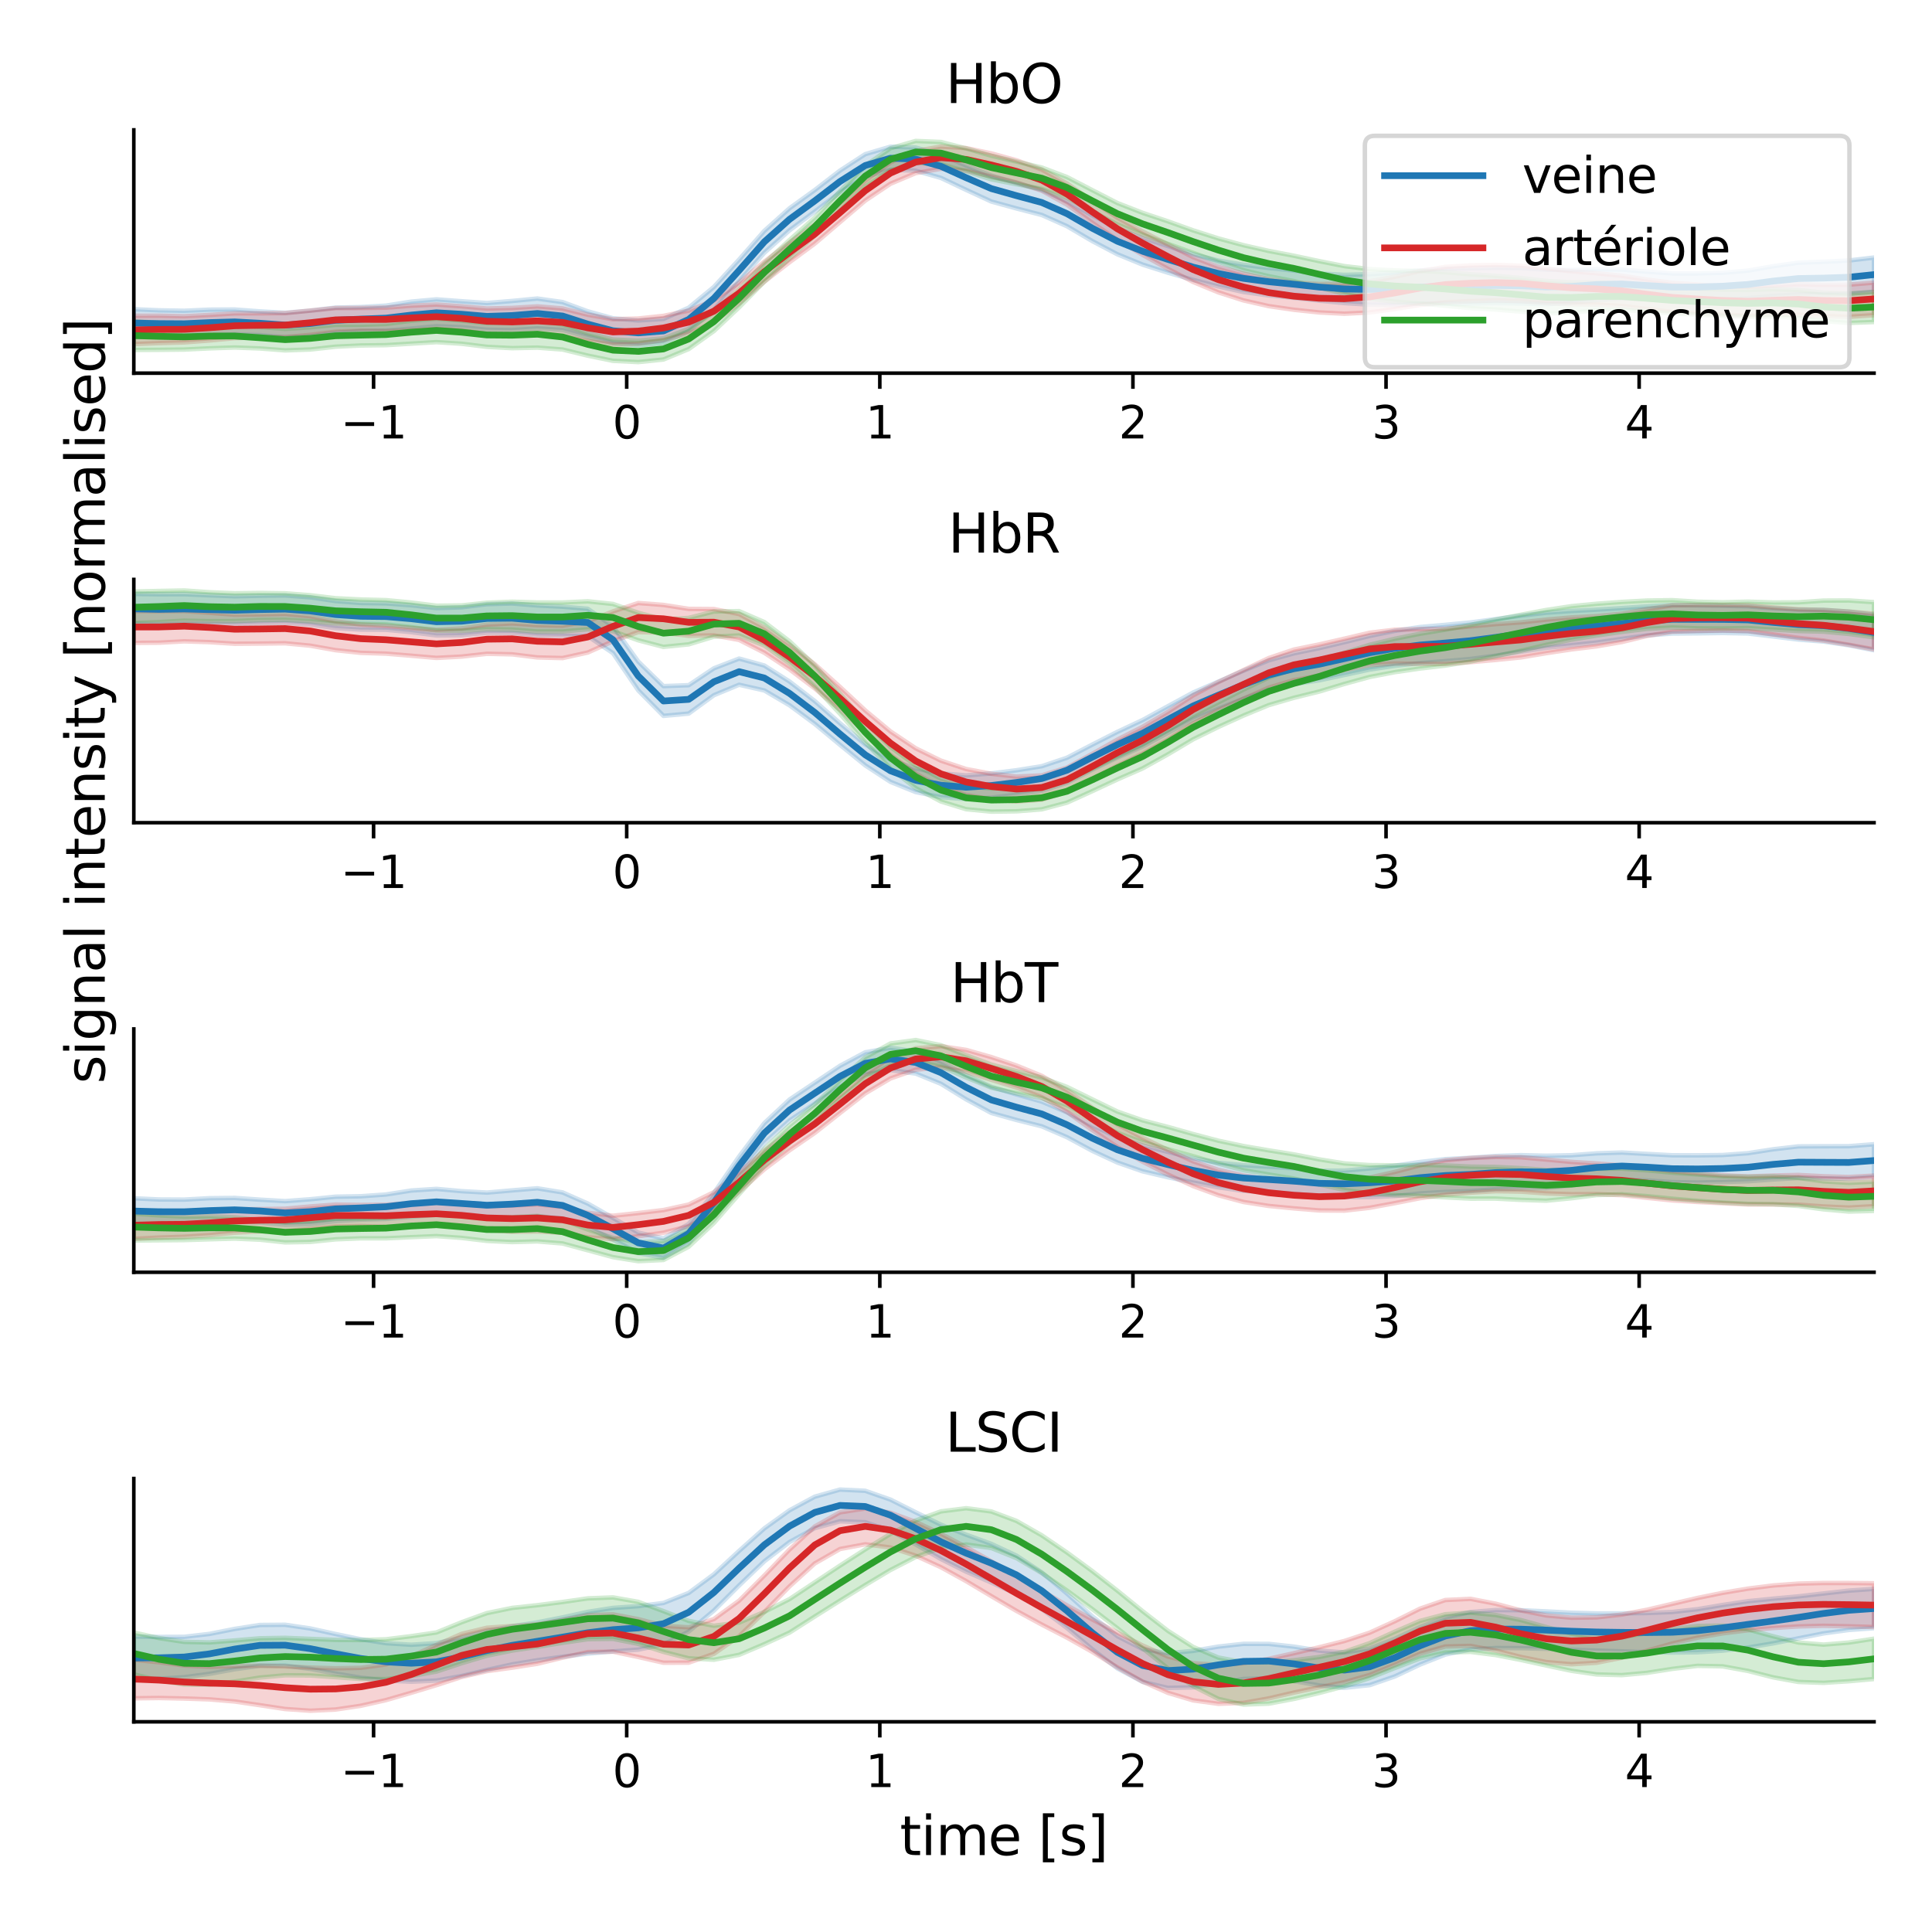 <?xml version="1.0" encoding="utf-8" standalone="no"?>
<!DOCTYPE svg PUBLIC "-//W3C//DTD SVG 1.1//EN"
  "http://www.w3.org/Graphics/SVG/1.1/DTD/svg11.dtd">
<svg xmlns:xlink="http://www.w3.org/1999/xlink" width="432pt" height="432pt" viewBox="0 0 432 432" xmlns="http://www.w3.org/2000/svg" version="1.1">
 <defs>
  <style type="text/css">*{stroke-linejoin: round; stroke-linecap: butt}</style>
 </defs>
 <g id="figure_1">
  <g id="patch_1">
   <path d="M 0 432 
L 432 432 
L 432 0 
L 0 0 
z
" style="fill: #ffffff"/>
  </g>
  <g id="axes_1">
   <g id="patch_2">
    <path d="M 29.92 83.44 
L 419.04 83.44 
L 419.04 29.04 
L 29.92 29.04 
z
" style="fill: #ffffff"/>
   </g>
   <g id="PolyCollection_1">
    <defs>
     <path id="m042b90513a" d="M 29.92 -362.855 
L 29.92 -356.666 
L 35.557 -356.677 
L 41.2 -356.712 
L 46.842 -356.968 
L 52.479 -357.247 
L 58.122 -357.069 
L 63.759 -356.575 
L 69.396 -356.795 
L 75.039 -357.565 
L 80.676 -357.958 
L 86.313 -358.077 
L 91.956 -358.538 
L 97.593 -359.056 
L 103.235 -358.834 
L 108.873 -358.268 
L 114.515 -358.189 
L 120.152 -358.57 
L 125.795 -358.218 
L 131.432 -356.663 
L 137.069 -355.248 
L 142.712 -354.783 
L 148.354 -355.311 
L 153.992 -357.956 
L 159.629 -362.742 
L 165.271 -369.099 
L 170.908 -375.48 
L 176.551 -380.506 
L 182.188 -384.679 
L 187.825 -388.984 
L 193.468 -392.451 
L 199.11 -394.039 
L 204.748 -393.834 
L 210.385 -392.218 
L 216.022 -389.545 
L 221.664 -386.935 
L 227.301 -385.385 
L 232.944 -383.927 
L 238.587 -381.41 
L 244.229 -378.096 
L 249.866 -375.134 
L 255.504 -372.825 
L 261.146 -371.03 
L 266.783 -369.408 
L 272.426 -367.96 
L 278.063 -366.708 
L 283.7 -365.937 
L 289.337 -365.398 
L 294.98 -364.769 
L 300.617 -364.23 
L 306.254 -363.879 
L 311.902 -363.802 
L 317.539 -364.08 
L 323.176 -364.17 
L 328.813 -364.097 
L 334.456 -364.211 
L 340.093 -364.126 
L 345.736 -363.966 
L 351.373 -364.29 
L 357.01 -364.943 
L 362.653 -365.268 
L 368.29 -365.055 
L 373.927 -364.747 
L 379.564 -364.775 
L 385.206 -365.005 
L 390.849 -365.306 
L 396.486 -365.815 
L 402.123 -366.179 
L 407.76 -366.165 
L 413.397 -366.27 
L 419.04 -366.781 
L 419.04 -374.409 
L 419.04 -374.409 
L 413.397 -373.753 
L 407.76 -373.475 
L 402.123 -373.262 
L 396.486 -372.476 
L 390.849 -371.489 
L 385.206 -371.004 
L 379.564 -370.871 
L 373.927 -370.872 
L 368.29 -371.252 
L 362.653 -371.726 
L 357.01 -371.801 
L 351.373 -371.613 
L 345.736 -371.691 
L 340.093 -372.051 
L 334.456 -372.123 
L 328.813 -371.974 
L 323.176 -371.882 
L 317.539 -371.531 
L 311.902 -371.034 
L 306.254 -370.69 
L 300.617 -370.539 
L 294.98 -370.851 
L 289.337 -371.492 
L 283.7 -372.08 
L 278.063 -372.798 
L 272.426 -373.739 
L 266.783 -375.136 
L 261.146 -376.972 
L 255.504 -378.813 
L 249.866 -380.968 
L 244.229 -383.845 
L 238.587 -387.032 
L 232.944 -389.519 
L 227.301 -391.105 
L 221.664 -392.726 
L 216.022 -394.992 
L 210.385 -397.42 
L 204.748 -399.008 
L 199.11 -399.203 
L 193.468 -397.532 
L 187.825 -393.856 
L 182.188 -389.509 
L 176.551 -385.436 
L 170.908 -380.378 
L 165.271 -373.969 
L 159.629 -367.841 
L 153.992 -363.192 
L 148.354 -360.693 
L 142.712 -360.345 
L 137.069 -360.829 
L 131.432 -362.387 
L 125.795 -364.456 
L 120.152 -365.247 
L 114.515 -364.702 
L 108.873 -364.246 
L 103.235 -364.639 
L 97.593 -365.063 
L 91.956 -364.553 
L 86.313 -363.664 
L 80.676 -363.341 
L 75.039 -363.219 
L 69.396 -362.544 
L 63.759 -362.052 
L 58.122 -362.373 
L 52.479 -362.794 
L 46.842 -362.764 
L 41.2 -362.509 
L 35.557 -362.613 
L 29.92 -362.855 
z
" style="stroke: #1f77b4; stroke-opacity: 0.2"/>
    </defs>
    <g clip-path="url(#p3eda95137a)">
     <use xlink:href="#m042b90513a" x="0" y="432" style="fill: #1f77b4; fill-opacity: 0.2; stroke: #1f77b4; stroke-opacity: 0.2"/>
    </g>
   </g>
   <g id="PolyCollection_2">
    <defs>
     <path id="md22a6eec3c" d="M 29.92 -361.396 
L 29.92 -355.06 
L 35.557 -355.283 
L 41.2 -355.442 
L 46.842 -355.872 
L 52.479 -356.393 
L 58.122 -356.592 
L 63.759 -356.625 
L 69.396 -357.132 
L 75.039 -357.839 
L 80.676 -358.038 
L 86.313 -357.954 
L 91.956 -358.166 
L 97.593 -358.463 
L 103.235 -358.127 
L 108.873 -357.314 
L 114.515 -356.882 
L 120.152 -357.003 
L 125.795 -356.788 
L 131.432 -355.752 
L 137.069 -354.934 
L 142.712 -355.163 
L 148.354 -355.965 
L 153.992 -357.398 
L 159.629 -359.981 
L 165.271 -364.143 
L 170.908 -369.012 
L 176.551 -373.373 
L 182.188 -377.527 
L 187.825 -382.333 
L 193.468 -387.141 
L 199.11 -390.91 
L 204.748 -393.289 
L 210.385 -394.266 
L 216.022 -393.828 
L 221.664 -392.531 
L 227.301 -391.196 
L 232.944 -389.359 
L 238.587 -386.246 
L 244.229 -382.189 
L 249.866 -378.336 
L 255.504 -375.006 
L 261.146 -371.889 
L 266.783 -368.958 
L 272.426 -366.625 
L 278.063 -364.824 
L 283.7 -363.547 
L 289.337 -362.731 
L 294.98 -362.137 
L 300.617 -361.851 
L 306.254 -362.13 
L 311.902 -362.895 
L 317.539 -363.81 
L 323.176 -364.409 
L 328.813 -364.668 
L 334.456 -364.835 
L 340.093 -364.688 
L 345.736 -364.229 
L 351.373 -363.955 
L 357.01 -363.899 
L 362.653 -363.586 
L 368.29 -362.888 
L 373.927 -362.232 
L 379.564 -361.891 
L 385.206 -361.626 
L 390.849 -361.416 
L 396.486 -361.556 
L 402.123 -361.633 
L 407.76 -361.319 
L 413.397 -361.159 
L 419.04 -361.524 
L 419.04 -368.806 
L 419.04 -368.806 
L 413.397 -368.348 
L 407.76 -368.309 
L 402.123 -368.443 
L 396.486 -368.183 
L 390.849 -367.858 
L 385.206 -368.009 
L 379.564 -368.374 
L 373.927 -368.765 
L 368.29 -369.489 
L 362.653 -370.346 
L 357.01 -370.9 
L 351.373 -371.336 
L 345.736 -371.973 
L 340.093 -372.59 
L 334.456 -372.769 
L 328.813 -372.665 
L 323.176 -372.325 
L 317.539 -371.394 
L 311.902 -370.121 
L 306.254 -369.105 
L 300.617 -368.564 
L 294.98 -368.486 
L 289.337 -368.813 
L 283.7 -369.599 
L 278.063 -370.809 
L 272.426 -372.321 
L 266.783 -374.493 
L 261.146 -377.335 
L 255.504 -380.232 
L 249.866 -383.325 
L 244.229 -387.063 
L 238.587 -390.967 
L 232.944 -394.093 
L 227.301 -396.158 
L 221.664 -397.697 
L 216.022 -398.889 
L 210.385 -399.232 
L 204.748 -398.235 
L 199.11 -395.678 
L 193.468 -391.588 
L 187.825 -386.561 
L 182.188 -381.802 
L 176.551 -377.767 
L 170.908 -373.5 
L 165.271 -368.768 
L 159.629 -364.869 
L 153.992 -362.538 
L 148.354 -361.373 
L 142.712 -360.779 
L 137.069 -360.616 
L 131.432 -361.62 
L 125.795 -363.029 
L 120.152 -363.491 
L 114.515 -363.145 
L 108.873 -363.012 
L 103.235 -363.504 
L 97.593 -363.901 
L 91.956 -363.647 
L 86.313 -363.202 
L 80.676 -363.135 
L 75.039 -363.114 
L 69.396 -362.553 
L 63.759 -361.984 
L 58.122 -361.938 
L 52.479 -361.929 
L 46.842 -361.573 
L 41.2 -361.28 
L 35.557 -361.403 
L 29.92 -361.396 
z
" style="stroke: #d62728; stroke-opacity: 0.2"/>
    </defs>
    <g clip-path="url(#p3eda95137a)">
     <use xlink:href="#md22a6eec3c" x="0" y="432" style="fill: #d62728; fill-opacity: 0.2; stroke: #d62728; stroke-opacity: 0.2"/>
    </g>
   </g>
   <g id="PolyCollection_3">
    <defs>
     <path id="m52e3ec3fd0" d="M 29.92 -360.169 
L 29.92 -353.748 
L 35.557 -353.777 
L 41.2 -353.836 
L 46.842 -354.111 
L 52.479 -354.295 
L 58.122 -354.087 
L 63.759 -353.652 
L 69.396 -353.852 
L 75.039 -354.478 
L 80.676 -354.748 
L 86.313 -354.82 
L 91.956 -355.162 
L 97.593 -355.497 
L 103.235 -355.137 
L 108.873 -354.445 
L 114.515 -354.15 
L 120.152 -354.271 
L 125.795 -353.844 
L 131.432 -352.476 
L 137.069 -351.316 
L 142.712 -351.033 
L 148.354 -351.614 
L 153.992 -353.948 
L 159.629 -357.968 
L 165.271 -363.282 
L 170.908 -369.014 
L 176.551 -374.236 
L 182.188 -379.303 
L 187.825 -384.989 
L 193.468 -390.276 
L 199.11 -393.911 
L 204.748 -395.533 
L 210.385 -395.276 
L 216.022 -393.691 
L 221.664 -391.897 
L 227.301 -390.798 
L 232.944 -389.752 
L 238.587 -387.705 
L 244.229 -384.715 
L 249.866 -381.812 
L 255.504 -379.466 
L 261.146 -377.478 
L 266.783 -375.465 
L 272.426 -373.463 
L 278.063 -371.58 
L 283.7 -370.239 
L 289.337 -369.143 
L 294.98 -367.718 
L 300.617 -366.258 
L 306.254 -365.213 
L 311.902 -364.543 
L 317.539 -364.132 
L 323.176 -363.631 
L 328.813 -363.099 
L 334.456 -362.789 
L 340.093 -362.307 
L 345.736 -361.897 
L 351.373 -362.113 
L 357.01 -362.605 
L 362.653 -362.713 
L 368.29 -362.344 
L 373.927 -361.904 
L 379.564 -361.64 
L 385.206 -361.362 
L 390.849 -361.136 
L 396.486 -361.158 
L 402.123 -360.892 
L 407.76 -360.198 
L 413.397 -359.793 
L 419.04 -359.992 
L 419.04 -366.715 
L 419.04 -366.715 
L 413.397 -366.365 
L 407.76 -366.551 
L 402.123 -367.156 
L 396.486 -367.355 
L 390.849 -367.182 
L 385.206 -367.25 
L 379.564 -367.499 
L 373.927 -367.762 
L 368.29 -368.25 
L 362.653 -368.704 
L 357.01 -368.831 
L 351.373 -368.854 
L 345.736 -369.18 
L 340.093 -369.83 
L 334.456 -370.326 
L 328.813 -370.676 
L 323.176 -371.137 
L 317.539 -371.414 
L 311.902 -371.536 
L 306.254 -371.826 
L 300.617 -372.496 
L 294.98 -373.612 
L 289.337 -374.812 
L 283.7 -375.889 
L 278.063 -377.17 
L 272.426 -378.692 
L 266.783 -380.495 
L 261.146 -382.517 
L 255.504 -384.403 
L 249.866 -386.599 
L 244.229 -389.493 
L 238.587 -392.413 
L 232.944 -394.544 
L 227.301 -395.868 
L 221.664 -397.171 
L 216.022 -398.82 
L 210.385 -400.255 
L 204.748 -400.487 
L 199.11 -398.855 
L 193.468 -394.973 
L 187.825 -389.236 
L 182.188 -383.347 
L 176.551 -378.344 
L 170.908 -373.149 
L 165.271 -367.364 
L 159.629 -362.223 
L 153.992 -358.455 
L 148.354 -356.347 
L 142.712 -355.83 
L 137.069 -356.085 
L 131.432 -357.512 
L 125.795 -359.453 
L 120.152 -360.264 
L 114.515 -359.949 
L 108.873 -359.751 
L 103.235 -360.289 
L 97.593 -360.734 
L 91.956 -360.279 
L 86.313 -359.555 
L 80.676 -359.381 
L 75.039 -359.368 
L 69.396 -358.817 
L 63.759 -358.454 
L 58.122 -358.871 
L 52.479 -359.432 
L 46.842 -359.608 
L 41.2 -359.522 
L 35.557 -359.806 
L 29.92 -360.169 
z
" style="stroke: #2ca02c; stroke-opacity: 0.2"/>
    </defs>
    <g clip-path="url(#p3eda95137a)">
     <use xlink:href="#m52e3ec3fd0" x="0" y="432" style="fill: #2ca02c; fill-opacity: 0.2; stroke: #2ca02c; stroke-opacity: 0.2"/>
    </g>
   </g>
   <g id="matplotlib.axis_1">
    <g id="xtick_1">
     <g id="line2d_1">
      <defs>
       <path id="m14e0f77bdd" d="M 0 0 
L 0 3.5 
" style="stroke: #000000; stroke-width: 0.8"/>
      </defs>
      <g>
       <use xlink:href="#m14e0f77bdd" x="83.534" y="83.44" style="stroke: #000000; stroke-width: 0.8"/>
      </g>
     </g>
     <g id="text_1">
      <!-- −1 -->
      <g transform="translate(76.163 98.038) scale(0.1 -0.1)">
       <defs>
        <path id="DejaVuSans-2212" d="M 678 2272 
L 4684 2272 
L 4684 1741 
L 678 1741 
L 678 2272 
z
" transform="scale(0.016)"/>
        <path id="DejaVuSans-31" d="M 794 531 
L 1825 531 
L 1825 4091 
L 703 3866 
L 703 4441 
L 1819 4666 
L 2450 4666 
L 2450 531 
L 3481 531 
L 3481 0 
L 794 0 
L 794 531 
z
" transform="scale(0.016)"/>
       </defs>
       <use xlink:href="#DejaVuSans-2212"/>
       <use xlink:href="#DejaVuSans-31" x="83.789"/>
      </g>
     </g>
    </g>
    <g id="xtick_2">
     <g id="line2d_2">
      <g>
       <use xlink:href="#m14e0f77bdd" x="140.131" y="83.44" style="stroke: #000000; stroke-width: 0.8"/>
      </g>
     </g>
     <g id="text_2">
      <!-- 0 -->
      <g transform="translate(136.95 98.038) scale(0.1 -0.1)">
       <defs>
        <path id="DejaVuSans-30" d="M 2034 4250 
Q 1547 4250 1301 3770 
Q 1056 3291 1056 2328 
Q 1056 1369 1301 889 
Q 1547 409 2034 409 
Q 2525 409 2770 889 
Q 3016 1369 3016 2328 
Q 3016 3291 2770 3770 
Q 2525 4250 2034 4250 
z
M 2034 4750 
Q 2819 4750 3233 4129 
Q 3647 3509 3647 2328 
Q 3647 1150 3233 529 
Q 2819 -91 2034 -91 
Q 1250 -91 836 529 
Q 422 1150 422 2328 
Q 422 3509 836 4129 
Q 1250 4750 2034 4750 
z
" transform="scale(0.016)"/>
       </defs>
       <use xlink:href="#DejaVuSans-30"/>
      </g>
     </g>
    </g>
    <g id="xtick_3">
     <g id="line2d_3">
      <g>
       <use xlink:href="#m14e0f77bdd" x="196.728" y="83.44" style="stroke: #000000; stroke-width: 0.8"/>
      </g>
     </g>
     <g id="text_3">
      <!-- 1 -->
      <g transform="translate(193.547 98.038) scale(0.1 -0.1)">
       <use xlink:href="#DejaVuSans-31"/>
      </g>
     </g>
    </g>
    <g id="xtick_4">
     <g id="line2d_4">
      <g>
       <use xlink:href="#m14e0f77bdd" x="253.325" y="83.44" style="stroke: #000000; stroke-width: 0.8"/>
      </g>
     </g>
     <g id="text_4">
      <!-- 2 -->
      <g transform="translate(250.143 98.038) scale(0.1 -0.1)">
       <defs>
        <path id="DejaVuSans-32" d="M 1228 531 
L 3431 531 
L 3431 0 
L 469 0 
L 469 531 
Q 828 903 1448 1529 
Q 2069 2156 2228 2338 
Q 2531 2678 2651 2914 
Q 2772 3150 2772 3378 
Q 2772 3750 2511 3984 
Q 2250 4219 1831 4219 
Q 1534 4219 1204 4116 
Q 875 4013 500 3803 
L 500 4441 
Q 881 4594 1212 4672 
Q 1544 4750 1819 4750 
Q 2544 4750 2975 4387 
Q 3406 4025 3406 3419 
Q 3406 3131 3298 2873 
Q 3191 2616 2906 2266 
Q 2828 2175 2409 1742 
Q 1991 1309 1228 531 
z
" transform="scale(0.016)"/>
       </defs>
       <use xlink:href="#DejaVuSans-32"/>
      </g>
     </g>
    </g>
    <g id="xtick_5">
     <g id="line2d_5">
      <g>
       <use xlink:href="#m14e0f77bdd" x="309.921" y="83.44" style="stroke: #000000; stroke-width: 0.8"/>
      </g>
     </g>
     <g id="text_5">
      <!-- 3 -->
      <g transform="translate(306.74 98.038) scale(0.1 -0.1)">
       <defs>
        <path id="DejaVuSans-33" d="M 2597 2516 
Q 3050 2419 3304 2112 
Q 3559 1806 3559 1356 
Q 3559 666 3084 287 
Q 2609 -91 1734 -91 
Q 1441 -91 1130 -33 
Q 819 25 488 141 
L 488 750 
Q 750 597 1062 519 
Q 1375 441 1716 441 
Q 2309 441 2620 675 
Q 2931 909 2931 1356 
Q 2931 1769 2642 2001 
Q 2353 2234 1838 2234 
L 1294 2234 
L 1294 2753 
L 1863 2753 
Q 2328 2753 2575 2939 
Q 2822 3125 2822 3475 
Q 2822 3834 2567 4026 
Q 2313 4219 1838 4219 
Q 1578 4219 1281 4162 
Q 984 4106 628 3988 
L 628 4550 
Q 988 4650 1302 4700 
Q 1616 4750 1894 4750 
Q 2613 4750 3031 4423 
Q 3450 4097 3450 3541 
Q 3450 3153 3228 2886 
Q 3006 2619 2597 2516 
z
" transform="scale(0.016)"/>
       </defs>
       <use xlink:href="#DejaVuSans-33"/>
      </g>
     </g>
    </g>
    <g id="xtick_6">
     <g id="line2d_6">
      <g>
       <use xlink:href="#m14e0f77bdd" x="366.518" y="83.44" style="stroke: #000000; stroke-width: 0.8"/>
      </g>
     </g>
     <g id="text_6">
      <!-- 4 -->
      <g transform="translate(363.337 98.038) scale(0.1 -0.1)">
       <defs>
        <path id="DejaVuSans-34" d="M 2419 4116 
L 825 1625 
L 2419 1625 
L 2419 4116 
z
M 2253 4666 
L 3047 4666 
L 3047 1625 
L 3713 1625 
L 3713 1100 
L 3047 1100 
L 3047 0 
L 2419 0 
L 2419 1100 
L 313 1100 
L 313 1709 
L 2253 4666 
z
" transform="scale(0.016)"/>
       </defs>
       <use xlink:href="#DejaVuSans-34"/>
      </g>
     </g>
    </g>
   </g>
   <g id="matplotlib.axis_2"/>
   <g id="line2d_7">
    <path d="M 29.92 72.239 
L 35.557 72.355 
L 41.2 72.39 
L 46.842 72.134 
L 52.479 71.979 
L 58.122 72.279 
L 63.759 72.687 
L 69.396 72.331 
L 75.039 71.608 
L 80.676 71.351 
L 86.313 71.13 
L 91.956 70.454 
L 97.593 69.94 
L 103.235 70.264 
L 108.873 70.743 
L 114.515 70.555 
L 120.152 70.091 
L 125.795 70.663 
L 131.432 72.475 
L 137.069 73.961 
L 142.712 74.436 
L 148.354 73.998 
L 153.992 71.426 
L 159.629 66.709 
L 165.271 60.466 
L 170.908 54.071 
L 176.551 49.029 
L 182.188 44.906 
L 187.825 40.58 
L 193.468 37.008 
L 199.11 35.379 
L 204.748 35.579 
L 210.385 37.181 
L 216.022 39.732 
L 221.664 42.17 
L 227.301 43.755 
L 232.944 45.277 
L 238.587 47.779 
L 244.229 51.029 
L 249.866 53.949 
L 255.504 56.181 
L 261.146 57.999 
L 266.783 59.728 
L 272.426 61.15 
L 278.063 62.247 
L 283.7 62.992 
L 289.337 63.555 
L 294.98 64.19 
L 300.617 64.615 
L 306.254 64.715 
L 311.902 64.582 
L 317.539 64.195 
L 323.176 63.974 
L 328.813 63.965 
L 334.456 63.833 
L 340.093 63.912 
L 345.736 64.171 
L 351.373 64.049 
L 357.01 63.628 
L 362.653 63.503 
L 368.29 63.846 
L 373.927 64.191 
L 379.564 64.177 
L 385.206 63.996 
L 390.849 63.603 
L 396.486 62.854 
L 402.123 62.279 
L 407.76 62.18 
L 413.397 61.989 
L 419.04 61.405 
" clip-path="url(#p3eda95137a)" style="fill: none; stroke: #1f77b4; stroke-width: 1.5; stroke-linecap: square"/>
   </g>
   <g id="line2d_8">
    <path d="M 29.92 73.772 
L 35.557 73.657 
L 41.2 73.639 
L 46.842 73.278 
L 52.479 72.839 
L 58.122 72.735 
L 63.759 72.696 
L 69.396 72.158 
L 75.039 71.523 
L 80.676 71.414 
L 86.313 71.422 
L 91.956 71.094 
L 97.593 70.818 
L 103.235 71.184 
L 108.873 71.837 
L 114.515 71.986 
L 120.152 71.753 
L 125.795 72.092 
L 131.432 73.314 
L 137.069 74.225 
L 142.712 74.029 
L 148.354 73.331 
L 153.992 72.032 
L 159.629 69.575 
L 165.271 65.544 
L 170.908 60.744 
L 176.551 56.43 
L 182.188 52.336 
L 187.825 47.553 
L 193.468 42.635 
L 199.11 38.706 
L 204.748 36.238 
L 210.385 35.251 
L 216.022 35.641 
L 221.664 36.886 
L 227.301 38.323 
L 232.944 40.274 
L 238.587 43.394 
L 244.229 47.374 
L 249.866 51.17 
L 255.504 54.381 
L 261.146 57.388 
L 266.783 60.275 
L 272.426 62.527 
L 278.063 64.184 
L 283.7 65.427 
L 289.337 66.228 
L 294.98 66.688 
L 300.617 66.792 
L 306.254 66.383 
L 311.902 65.492 
L 317.539 64.398 
L 323.176 63.633 
L 328.813 63.334 
L 334.456 63.198 
L 340.093 63.361 
L 345.736 63.899 
L 351.373 64.355 
L 357.01 64.6 
L 362.653 65.034 
L 368.29 65.811 
L 373.927 66.501 
L 379.564 66.868 
L 385.206 67.182 
L 390.849 67.363 
L 396.486 67.13 
L 402.123 66.962 
L 407.76 67.186 
L 413.397 67.247 
L 419.04 66.835 
" clip-path="url(#p3eda95137a)" style="fill: none; stroke: #d62728; stroke-width: 1.5; stroke-linecap: square"/>
   </g>
   <g id="line2d_9">
    <path d="M 29.92 75.041 
L 35.557 75.208 
L 41.2 75.321 
L 46.842 75.141 
L 52.479 75.136 
L 58.122 75.521 
L 63.759 75.947 
L 69.396 75.665 
L 75.039 75.077 
L 80.676 74.935 
L 86.313 74.812 
L 91.956 74.279 
L 97.593 73.884 
L 103.235 74.287 
L 108.873 74.902 
L 114.515 74.951 
L 120.152 74.732 
L 125.795 75.352 
L 131.432 77.006 
L 137.069 78.3 
L 142.712 78.569 
L 148.354 78.02 
L 153.992 75.798 
L 159.629 71.904 
L 165.271 66.677 
L 170.908 60.918 
L 176.551 55.71 
L 182.188 50.675 
L 187.825 44.887 
L 193.468 39.376 
L 199.11 35.617 
L 204.748 33.99 
L 210.385 34.234 
L 216.022 35.744 
L 221.664 37.466 
L 227.301 38.667 
L 232.944 39.852 
L 238.587 41.941 
L 244.229 44.896 
L 249.866 47.794 
L 255.504 50.066 
L 261.146 52.002 
L 266.783 54.02 
L 272.426 55.923 
L 278.063 57.625 
L 283.7 58.936 
L 289.337 60.023 
L 294.98 61.335 
L 300.617 62.623 
L 306.254 63.481 
L 311.902 63.96 
L 317.539 64.227 
L 323.176 64.616 
L 328.813 65.112 
L 334.456 65.443 
L 340.093 65.932 
L 345.736 66.461 
L 351.373 66.516 
L 357.01 66.282 
L 362.653 66.292 
L 368.29 66.703 
L 373.927 67.167 
L 379.564 67.43 
L 385.206 67.694 
L 390.849 67.841 
L 396.486 67.744 
L 402.123 67.976 
L 407.76 68.626 
L 413.397 68.921 
L 419.04 68.647 
" clip-path="url(#p3eda95137a)" style="fill: none; stroke: #2ca02c; stroke-width: 1.5; stroke-linecap: square"/>
   </g>
   <g id="patch_3">
    <path d="M 29.92 83.44 
L 29.92 29.04 
" style="fill: none; stroke: #000000; stroke-width: 0.8; stroke-linejoin: miter; stroke-linecap: square"/>
   </g>
   <g id="patch_4">
    <path d="M 29.92 83.44 
L 419.04 83.44 
" style="fill: none; stroke: #000000; stroke-width: 0.8; stroke-linejoin: miter; stroke-linecap: square"/>
   </g>
   <g id="text_7">
    <!-- HbO -->
    <g transform="translate(211.436 23.04) scale(0.12 -0.12)">
     <defs>
      <path id="DejaVuSans-48" d="M 628 4666 
L 1259 4666 
L 1259 2753 
L 3553 2753 
L 3553 4666 
L 4184 4666 
L 4184 0 
L 3553 0 
L 3553 2222 
L 1259 2222 
L 1259 0 
L 628 0 
L 628 4666 
z
" transform="scale(0.016)"/>
      <path id="DejaVuSans-62" d="M 3116 1747 
Q 3116 2381 2855 2742 
Q 2594 3103 2138 3103 
Q 1681 3103 1420 2742 
Q 1159 2381 1159 1747 
Q 1159 1113 1420 752 
Q 1681 391 2138 391 
Q 2594 391 2855 752 
Q 3116 1113 3116 1747 
z
M 1159 2969 
Q 1341 3281 1617 3432 
Q 1894 3584 2278 3584 
Q 2916 3584 3314 3078 
Q 3713 2572 3713 1747 
Q 3713 922 3314 415 
Q 2916 -91 2278 -91 
Q 1894 -91 1617 61 
Q 1341 213 1159 525 
L 1159 0 
L 581 0 
L 581 4863 
L 1159 4863 
L 1159 2969 
z
" transform="scale(0.016)"/>
      <path id="DejaVuSans-4f" d="M 2522 4238 
Q 1834 4238 1429 3725 
Q 1025 3213 1025 2328 
Q 1025 1447 1429 934 
Q 1834 422 2522 422 
Q 3209 422 3611 934 
Q 4013 1447 4013 2328 
Q 4013 3213 3611 3725 
Q 3209 4238 2522 4238 
z
M 2522 4750 
Q 3503 4750 4090 4092 
Q 4678 3434 4678 2328 
Q 4678 1225 4090 567 
Q 3503 -91 2522 -91 
Q 1538 -91 948 565 
Q 359 1222 359 2328 
Q 359 3434 948 4092 
Q 1538 4750 2522 4750 
z
" transform="scale(0.016)"/>
     </defs>
     <use xlink:href="#DejaVuSans-48"/>
     <use xlink:href="#DejaVuSans-62" x="75.195"/>
     <use xlink:href="#DejaVuSans-4f" x="138.672"/>
    </g>
   </g>
   <g id="legend_1">
    <g id="patch_5">
     <path d="M 307.388 82.109 
L 411.34 82.109 
Q 413.54 82.109 413.54 79.909 
L 413.54 32.571 
Q 413.54 30.371 411.34 30.371 
L 307.388 30.371 
Q 305.188 30.371 305.188 32.571 
L 305.188 79.909 
Q 305.188 82.109 307.388 82.109 
z
" style="fill: #ffffff; opacity: 0.8; stroke: #cccccc; stroke-linejoin: miter"/>
    </g>
    <g id="line2d_10">
     <path d="M 309.588 39.279 
L 320.588 39.279 
L 331.588 39.279 
" style="fill: none; stroke: #1f77b4; stroke-width: 1.5; stroke-linecap: square"/>
    </g>
    <g id="text_8">
     <!-- veine -->
     <g transform="translate(340.388 43.129) scale(0.11 -0.11)">
      <defs>
       <path id="DejaVuSans-76" d="M 191 3500 
L 800 3500 
L 1894 563 
L 2988 3500 
L 3597 3500 
L 2284 0 
L 1503 0 
L 191 3500 
z
" transform="scale(0.016)"/>
       <path id="DejaVuSans-65" d="M 3597 1894 
L 3597 1613 
L 953 1613 
Q 991 1019 1311 708 
Q 1631 397 2203 397 
Q 2534 397 2845 478 
Q 3156 559 3463 722 
L 3463 178 
Q 3153 47 2828 -22 
Q 2503 -91 2169 -91 
Q 1331 -91 842 396 
Q 353 884 353 1716 
Q 353 2575 817 3079 
Q 1281 3584 2069 3584 
Q 2775 3584 3186 3129 
Q 3597 2675 3597 1894 
z
M 3022 2063 
Q 3016 2534 2758 2815 
Q 2500 3097 2075 3097 
Q 1594 3097 1305 2825 
Q 1016 2553 972 2059 
L 3022 2063 
z
" transform="scale(0.016)"/>
       <path id="DejaVuSans-69" d="M 603 3500 
L 1178 3500 
L 1178 0 
L 603 0 
L 603 3500 
z
M 603 4863 
L 1178 4863 
L 1178 4134 
L 603 4134 
L 603 4863 
z
" transform="scale(0.016)"/>
       <path id="DejaVuSans-6e" d="M 3513 2113 
L 3513 0 
L 2938 0 
L 2938 2094 
Q 2938 2591 2744 2837 
Q 2550 3084 2163 3084 
Q 1697 3084 1428 2787 
Q 1159 2491 1159 1978 
L 1159 0 
L 581 0 
L 581 3500 
L 1159 3500 
L 1159 2956 
Q 1366 3272 1645 3428 
Q 1925 3584 2291 3584 
Q 2894 3584 3203 3211 
Q 3513 2838 3513 2113 
z
" transform="scale(0.016)"/>
      </defs>
      <use xlink:href="#DejaVuSans-76"/>
      <use xlink:href="#DejaVuSans-65" x="59.18"/>
      <use xlink:href="#DejaVuSans-69" x="120.703"/>
      <use xlink:href="#DejaVuSans-6e" x="148.486"/>
      <use xlink:href="#DejaVuSans-65" x="211.865"/>
     </g>
    </g>
    <g id="line2d_11">
     <path d="M 309.588 55.425 
L 320.588 55.425 
L 331.588 55.425 
" style="fill: none; stroke: #d62728; stroke-width: 1.5; stroke-linecap: square"/>
    </g>
    <g id="text_9">
     <!-- artériole -->
     <g transform="translate(340.388 59.275) scale(0.11 -0.11)">
      <defs>
       <path id="DejaVuSans-61" d="M 2194 1759 
Q 1497 1759 1228 1600 
Q 959 1441 959 1056 
Q 959 750 1161 570 
Q 1363 391 1709 391 
Q 2188 391 2477 730 
Q 2766 1069 2766 1631 
L 2766 1759 
L 2194 1759 
z
M 3341 1997 
L 3341 0 
L 2766 0 
L 2766 531 
Q 2569 213 2275 61 
Q 1981 -91 1556 -91 
Q 1019 -91 701 211 
Q 384 513 384 1019 
Q 384 1609 779 1909 
Q 1175 2209 1959 2209 
L 2766 2209 
L 2766 2266 
Q 2766 2663 2505 2880 
Q 2244 3097 1772 3097 
Q 1472 3097 1187 3025 
Q 903 2953 641 2809 
L 641 3341 
Q 956 3463 1253 3523 
Q 1550 3584 1831 3584 
Q 2591 3584 2966 3190 
Q 3341 2797 3341 1997 
z
" transform="scale(0.016)"/>
       <path id="DejaVuSans-72" d="M 2631 2963 
Q 2534 3019 2420 3045 
Q 2306 3072 2169 3072 
Q 1681 3072 1420 2755 
Q 1159 2438 1159 1844 
L 1159 0 
L 581 0 
L 581 3500 
L 1159 3500 
L 1159 2956 
Q 1341 3275 1631 3429 
Q 1922 3584 2338 3584 
Q 2397 3584 2469 3576 
Q 2541 3569 2628 3553 
L 2631 2963 
z
" transform="scale(0.016)"/>
       <path id="DejaVuSans-74" d="M 1172 4494 
L 1172 3500 
L 2356 3500 
L 2356 3053 
L 1172 3053 
L 1172 1153 
Q 1172 725 1289 603 
Q 1406 481 1766 481 
L 2356 481 
L 2356 0 
L 1766 0 
Q 1100 0 847 248 
Q 594 497 594 1153 
L 594 3053 
L 172 3053 
L 172 3500 
L 594 3500 
L 594 4494 
L 1172 4494 
z
" transform="scale(0.016)"/>
       <path id="DejaVuSans-e9" d="M 3597 1894 
L 3597 1613 
L 953 1613 
Q 991 1019 1311 708 
Q 1631 397 2203 397 
Q 2534 397 2845 478 
Q 3156 559 3463 722 
L 3463 178 
Q 3153 47 2828 -22 
Q 2503 -91 2169 -91 
Q 1331 -91 842 396 
Q 353 884 353 1716 
Q 353 2575 817 3079 
Q 1281 3584 2069 3584 
Q 2775 3584 3186 3129 
Q 3597 2675 3597 1894 
z
M 3022 2063 
Q 3016 2534 2758 2815 
Q 2500 3097 2075 3097 
Q 1594 3097 1305 2825 
Q 1016 2553 972 2059 
L 3022 2063 
z
M 2466 5119 
L 3088 5119 
L 2070 3944 
L 1591 3944 
L 2466 5119 
z
" transform="scale(0.016)"/>
       <path id="DejaVuSans-6f" d="M 1959 3097 
Q 1497 3097 1228 2736 
Q 959 2375 959 1747 
Q 959 1119 1226 758 
Q 1494 397 1959 397 
Q 2419 397 2687 759 
Q 2956 1122 2956 1747 
Q 2956 2369 2687 2733 
Q 2419 3097 1959 3097 
z
M 1959 3584 
Q 2709 3584 3137 3096 
Q 3566 2609 3566 1747 
Q 3566 888 3137 398 
Q 2709 -91 1959 -91 
Q 1206 -91 779 398 
Q 353 888 353 1747 
Q 353 2609 779 3096 
Q 1206 3584 1959 3584 
z
" transform="scale(0.016)"/>
       <path id="DejaVuSans-6c" d="M 603 4863 
L 1178 4863 
L 1178 0 
L 603 0 
L 603 4863 
z
" transform="scale(0.016)"/>
      </defs>
      <use xlink:href="#DejaVuSans-61"/>
      <use xlink:href="#DejaVuSans-72" x="61.279"/>
      <use xlink:href="#DejaVuSans-74" x="102.393"/>
      <use xlink:href="#DejaVuSans-e9" x="141.602"/>
      <use xlink:href="#DejaVuSans-72" x="203.125"/>
      <use xlink:href="#DejaVuSans-69" x="244.238"/>
      <use xlink:href="#DejaVuSans-6f" x="272.021"/>
      <use xlink:href="#DejaVuSans-6c" x="333.203"/>
      <use xlink:href="#DejaVuSans-65" x="360.986"/>
     </g>
    </g>
    <g id="line2d_12">
     <path d="M 309.588 71.571 
L 320.588 71.571 
L 331.588 71.571 
" style="fill: none; stroke: #2ca02c; stroke-width: 1.5; stroke-linecap: square"/>
    </g>
    <g id="text_10">
     <!-- parenchyme -->
     <g transform="translate(340.388 75.421) scale(0.11 -0.11)">
      <defs>
       <path id="DejaVuSans-70" d="M 1159 525 
L 1159 -1331 
L 581 -1331 
L 581 3500 
L 1159 3500 
L 1159 2969 
Q 1341 3281 1617 3432 
Q 1894 3584 2278 3584 
Q 2916 3584 3314 3078 
Q 3713 2572 3713 1747 
Q 3713 922 3314 415 
Q 2916 -91 2278 -91 
Q 1894 -91 1617 61 
Q 1341 213 1159 525 
z
M 3116 1747 
Q 3116 2381 2855 2742 
Q 2594 3103 2138 3103 
Q 1681 3103 1420 2742 
Q 1159 2381 1159 1747 
Q 1159 1113 1420 752 
Q 1681 391 2138 391 
Q 2594 391 2855 752 
Q 3116 1113 3116 1747 
z
" transform="scale(0.016)"/>
       <path id="DejaVuSans-63" d="M 3122 3366 
L 3122 2828 
Q 2878 2963 2633 3030 
Q 2388 3097 2138 3097 
Q 1578 3097 1268 2742 
Q 959 2388 959 1747 
Q 959 1106 1268 751 
Q 1578 397 2138 397 
Q 2388 397 2633 464 
Q 2878 531 3122 666 
L 3122 134 
Q 2881 22 2623 -34 
Q 2366 -91 2075 -91 
Q 1284 -91 818 406 
Q 353 903 353 1747 
Q 353 2603 823 3093 
Q 1294 3584 2113 3584 
Q 2378 3584 2631 3529 
Q 2884 3475 3122 3366 
z
" transform="scale(0.016)"/>
       <path id="DejaVuSans-68" d="M 3513 2113 
L 3513 0 
L 2938 0 
L 2938 2094 
Q 2938 2591 2744 2837 
Q 2550 3084 2163 3084 
Q 1697 3084 1428 2787 
Q 1159 2491 1159 1978 
L 1159 0 
L 581 0 
L 581 4863 
L 1159 4863 
L 1159 2956 
Q 1366 3272 1645 3428 
Q 1925 3584 2291 3584 
Q 2894 3584 3203 3211 
Q 3513 2838 3513 2113 
z
" transform="scale(0.016)"/>
       <path id="DejaVuSans-79" d="M 2059 -325 
Q 1816 -950 1584 -1140 
Q 1353 -1331 966 -1331 
L 506 -1331 
L 506 -850 
L 844 -850 
Q 1081 -850 1212 -737 
Q 1344 -625 1503 -206 
L 1606 56 
L 191 3500 
L 800 3500 
L 1894 763 
L 2988 3500 
L 3597 3500 
L 2059 -325 
z
" transform="scale(0.016)"/>
       <path id="DejaVuSans-6d" d="M 3328 2828 
Q 3544 3216 3844 3400 
Q 4144 3584 4550 3584 
Q 5097 3584 5394 3201 
Q 5691 2819 5691 2113 
L 5691 0 
L 5113 0 
L 5113 2094 
Q 5113 2597 4934 2840 
Q 4756 3084 4391 3084 
Q 3944 3084 3684 2787 
Q 3425 2491 3425 1978 
L 3425 0 
L 2847 0 
L 2847 2094 
Q 2847 2600 2669 2842 
Q 2491 3084 2119 3084 
Q 1678 3084 1418 2786 
Q 1159 2488 1159 1978 
L 1159 0 
L 581 0 
L 581 3500 
L 1159 3500 
L 1159 2956 
Q 1356 3278 1631 3431 
Q 1906 3584 2284 3584 
Q 2666 3584 2933 3390 
Q 3200 3197 3328 2828 
z
" transform="scale(0.016)"/>
      </defs>
      <use xlink:href="#DejaVuSans-70"/>
      <use xlink:href="#DejaVuSans-61" x="63.477"/>
      <use xlink:href="#DejaVuSans-72" x="124.756"/>
      <use xlink:href="#DejaVuSans-65" x="163.619"/>
      <use xlink:href="#DejaVuSans-6e" x="225.143"/>
      <use xlink:href="#DejaVuSans-63" x="288.521"/>
      <use xlink:href="#DejaVuSans-68" x="343.502"/>
      <use xlink:href="#DejaVuSans-79" x="406.881"/>
      <use xlink:href="#DejaVuSans-6d" x="466.061"/>
      <use xlink:href="#DejaVuSans-65" x="563.473"/>
     </g>
    </g>
   </g>
  </g>
  <g id="axes_2">
   <g id="patch_6">
    <path d="M 29.92 183.96 
L 419.04 183.96 
L 419.04 129.56 
L 29.92 129.56 
z
" style="fill: #ffffff"/>
   </g>
   <g id="PolyCollection_4">
    <defs>
     <path id="m69d94cdeda" d="M 29.92 -299.2 
L 29.92 -292.526 
L 35.557 -292.382 
L 41.2 -292.536 
L 46.842 -292.481 
L 52.479 -292.426 
L 58.122 -292.616 
L 63.759 -292.74 
L 69.396 -292.348 
L 75.039 -291.555 
L 80.676 -291.22 
L 86.313 -291.18 
L 91.956 -290.648 
L 97.593 -289.915 
L 103.235 -289.97 
L 108.873 -290.508 
L 114.515 -290.479 
L 120.152 -289.939 
L 125.795 -289.838 
L 131.432 -289.742 
L 137.069 -285.955 
L 142.712 -277.628 
L 148.354 -271.922 
L 153.992 -272.441 
L 159.629 -276.546 
L 165.271 -278.888 
L 170.908 -277.609 
L 176.551 -274.293 
L 182.188 -270.128 
L 187.825 -265.448 
L 193.468 -260.859 
L 199.11 -257.173 
L 204.748 -254.897 
L 210.385 -253.756 
L 216.022 -253.315 
L 221.664 -253.643 
L 227.301 -254.304 
L 232.944 -255.16 
L 238.587 -256.987 
L 244.229 -259.887 
L 249.866 -262.618 
L 255.504 -265.091 
L 261.146 -268.135 
L 266.783 -271.139 
L 272.426 -273.528 
L 278.063 -275.771 
L 283.7 -277.789 
L 289.337 -279.03 
L 294.98 -279.877 
L 300.617 -281.073 
L 306.254 -282.293 
L 311.902 -283.129 
L 317.539 -283.74 
L 323.176 -284.158 
L 328.813 -284.656 
L 334.456 -285.395 
L 340.093 -286.272 
L 345.736 -287.14 
L 351.373 -287.731 
L 357.01 -288.327 
L 362.653 -289.147 
L 368.29 -289.922 
L 373.927 -290.336 
L 379.564 -290.382 
L 385.206 -290.462 
L 390.849 -290.352 
L 396.486 -289.683 
L 402.123 -288.992 
L 407.76 -288.549 
L 413.397 -287.711 
L 419.04 -286.601 
L 419.04 -294.548 
L 419.04 -294.548 
L 413.397 -295.244 
L 407.76 -295.642 
L 402.123 -295.672 
L 396.486 -295.975 
L 390.849 -296.428 
L 385.206 -296.541 
L 379.564 -296.629 
L 373.927 -296.723 
L 368.29 -296.418 
L 362.653 -296.026 
L 357.01 -295.679 
L 351.373 -295.384 
L 345.736 -294.997 
L 340.093 -294.341 
L 334.456 -293.567 
L 328.813 -292.818 
L 323.176 -292.283 
L 317.539 -291.793 
L 311.902 -290.946 
L 306.254 -289.805 
L 300.617 -288.413 
L 294.98 -287.077 
L 289.337 -285.92 
L 283.7 -284.345 
L 278.063 -282.038 
L 272.426 -279.591 
L 266.783 -277.143 
L 261.146 -274.089 
L 255.504 -271.007 
L 249.866 -268.365 
L 244.229 -265.505 
L 238.587 -262.571 
L 232.944 -260.674 
L 227.301 -259.771 
L 221.664 -259.066 
L 216.022 -258.626 
L 210.385 -259.085 
L 204.748 -260.158 
L 199.11 -262.13 
L 193.468 -265.584 
L 187.825 -270.285 
L 182.188 -275.244 
L 176.551 -279.605 
L 170.908 -283.191 
L 165.271 -284.742 
L 159.629 -282.566 
L 153.992 -278.792 
L 148.354 -278.586 
L 142.712 -284.082 
L 137.069 -291.939 
L 131.432 -295.873 
L 125.795 -296.343 
L 120.152 -296.614 
L 114.515 -297.064 
L 108.873 -296.909 
L 103.235 -296.208 
L 97.593 -296.039 
L 91.956 -296.66 
L 86.313 -297.085 
L 80.676 -297.172 
L 75.039 -297.605 
L 69.396 -298.442 
L 63.759 -298.853 
L 58.122 -298.788 
L 52.479 -298.674 
L 46.842 -298.885 
L 41.2 -299.139 
L 35.557 -299.121 
L 29.92 -299.2 
z
" style="stroke: #1f77b4; stroke-opacity: 0.2"/>
    </defs>
    <g clip-path="url(#pc6dc02d050)">
     <use xlink:href="#m69d94cdeda" x="0" y="432" style="fill: #1f77b4; fill-opacity: 0.2; stroke: #1f77b4; stroke-opacity: 0.2"/>
    </g>
   </g>
   <g id="PolyCollection_5">
    <defs>
     <path id="m173a2fff45" d="M 29.92 -295.354 
L 29.92 -288.254 
L 35.557 -288.29 
L 41.2 -288.595 
L 46.842 -288.414 
L 52.479 -288.054 
L 58.122 -288.094 
L 63.759 -288.157 
L 69.396 -287.621 
L 75.039 -286.619 
L 80.676 -286.021 
L 86.313 -285.843 
L 91.956 -285.377 
L 97.593 -284.888 
L 103.235 -285.184 
L 108.873 -285.812 
L 114.515 -285.688 
L 120.152 -284.995 
L 125.795 -284.853 
L 131.432 -286.091 
L 137.069 -288.621 
L 142.712 -290.669 
L 148.354 -290.54 
L 153.992 -289.832 
L 159.629 -289.927 
L 165.271 -288.913 
L 170.908 -286.044 
L 176.551 -282.322 
L 182.188 -278.054 
L 187.825 -273.309 
L 193.468 -268.241 
L 199.11 -263.225 
L 204.748 -259.012 
L 210.385 -256.024 
L 216.022 -254.239 
L 221.664 -253.288 
L 227.301 -252.785 
L 232.944 -253.187 
L 238.587 -254.939 
L 244.229 -257.801 
L 249.866 -260.787 
L 255.504 -263.488 
L 261.146 -266.629 
L 266.783 -270.199 
L 272.426 -273.196 
L 278.063 -275.78 
L 283.7 -278.253 
L 289.337 -279.941 
L 294.98 -280.928 
L 300.617 -282.168 
L 306.254 -283.277 
L 311.902 -283.652 
L 317.539 -283.569 
L 323.176 -283.53 
L 328.813 -283.943 
L 334.456 -284.437 
L 340.093 -285.004 
L 345.736 -285.947 
L 351.373 -286.793 
L 357.01 -287.474 
L 362.653 -288.444 
L 368.29 -289.809 
L 373.927 -290.754 
L 379.564 -290.929 
L 385.206 -291.032 
L 390.849 -290.895 
L 396.486 -290.129 
L 402.123 -289.367 
L 407.76 -288.757 
L 413.397 -287.834 
L 419.04 -286.797 
L 419.04 -294.77 
L 419.04 -294.77 
L 413.397 -295.258 
L 407.76 -295.611 
L 402.123 -295.757 
L 396.486 -296.16 
L 390.849 -296.671 
L 385.206 -296.718 
L 379.564 -296.737 
L 373.927 -296.647 
L 368.29 -295.762 
L 362.653 -294.778 
L 357.01 -294.244 
L 351.373 -293.934 
L 345.736 -293.449 
L 340.093 -292.838 
L 334.456 -292.449 
L 328.813 -291.928 
L 323.176 -291.399 
L 317.539 -291.314 
L 311.902 -291.199 
L 306.254 -290.515 
L 300.617 -289.193 
L 294.98 -287.9 
L 289.337 -286.757 
L 283.7 -284.856 
L 278.063 -282.175 
L 272.426 -279.494 
L 266.783 -276.515 
L 261.146 -272.82 
L 255.504 -269.482 
L 249.866 -266.627 
L 244.229 -263.432 
L 238.587 -260.37 
L 232.944 -258.623 
L 227.301 -258.35 
L 221.664 -258.983 
L 216.022 -260.047 
L 210.385 -261.92 
L 204.748 -264.685 
L 199.11 -268.458 
L 193.468 -273.154 
L 187.825 -278.408 
L 182.188 -283.477 
L 176.551 -287.826 
L 170.908 -291.673 
L 165.271 -294.693 
L 159.629 -295.815 
L 153.992 -295.856 
L 148.354 -296.736 
L 142.712 -297.17 
L 137.069 -295.286 
L 131.432 -293.051 
L 125.795 -292.095 
L 120.152 -292.22 
L 114.515 -292.608 
L 108.873 -292.336 
L 103.235 -291.505 
L 97.593 -291.166 
L 91.956 -291.586 
L 86.313 -292.045 
L 80.676 -292.353 
L 75.039 -293.078 
L 69.396 -294.189 
L 63.759 -294.73 
L 58.122 -294.619 
L 52.479 -294.554 
L 46.842 -294.98 
L 41.2 -295.377 
L 35.557 -295.326 
L 29.92 -295.354 
z
" style="stroke: #d62728; stroke-opacity: 0.2"/>
    </defs>
    <g clip-path="url(#pc6dc02d050)">
     <use xlink:href="#m173a2fff45" x="0" y="432" style="fill: #d62728; fill-opacity: 0.2; stroke: #d62728; stroke-opacity: 0.2"/>
    </g>
   </g>
   <g id="PolyCollection_6">
    <defs>
     <path id="mb0fc2c3b41" d="M 29.92 -299.725 
L 29.92 -292.725 
L 35.557 -292.9 
L 41.2 -293.222 
L 46.842 -293.106 
L 52.479 -293.13 
L 58.122 -293.372 
L 63.759 -293.426 
L 69.396 -293.101 
L 75.039 -292.597 
L 80.676 -292.473 
L 86.313 -292.372 
L 91.956 -291.76 
L 97.593 -291.011 
L 103.235 -290.951 
L 108.873 -291.322 
L 114.515 -291.227 
L 120.152 -290.795 
L 125.795 -290.796 
L 131.432 -291.294 
L 137.069 -290.879 
L 142.712 -288.824 
L 148.354 -287.352 
L 153.992 -287.917 
L 159.629 -289.638 
L 165.271 -289.909 
L 170.908 -287.667 
L 176.551 -283.617 
L 182.188 -278.43 
L 187.825 -272.394 
L 193.468 -265.999 
L 199.11 -260.174 
L 204.748 -255.77 
L 210.385 -252.786 
L 216.022 -251.06 
L 221.664 -250.513 
L 227.301 -250.587 
L 232.944 -251.031 
L 238.587 -252.527 
L 244.229 -255.093 
L 249.866 -257.721 
L 255.504 -260.19 
L 261.146 -263.321 
L 266.783 -266.673 
L 272.426 -269.446 
L 278.063 -272.007 
L 283.7 -274.33 
L 289.337 -275.972 
L 294.98 -277.366 
L 300.617 -279.068 
L 306.254 -280.623 
L 311.902 -281.705 
L 317.539 -282.522 
L 323.176 -283.17 
L 328.813 -284.079 
L 334.456 -285.273 
L 340.093 -286.494 
L 345.736 -287.805 
L 351.373 -288.971 
L 357.01 -289.894 
L 362.653 -290.714 
L 368.29 -291.392 
L 373.927 -291.699 
L 379.564 -291.51 
L 385.206 -291.477 
L 390.849 -291.568 
L 396.486 -291.239 
L 402.123 -290.899 
L 407.76 -290.757 
L 413.397 -290.251 
L 419.04 -289.488 
L 419.04 -297.357 
L 419.04 -297.357 
L 413.397 -297.735 
L 407.76 -297.709 
L 402.123 -297.318 
L 396.486 -297.288 
L 390.849 -297.47 
L 385.206 -297.324 
L 379.564 -297.45 
L 373.927 -297.802 
L 368.29 -297.714 
L 362.653 -297.41 
L 357.01 -296.998 
L 351.373 -296.457 
L 345.736 -295.604 
L 340.093 -294.542 
L 334.456 -293.465 
L 328.813 -292.265 
L 323.176 -291.202 
L 317.539 -290.305 
L 311.902 -289.17 
L 306.254 -287.821 
L 300.617 -286.062 
L 294.98 -284.115 
L 289.337 -282.422 
L 283.7 -280.49 
L 278.063 -277.816 
L 272.426 -274.937 
L 266.783 -272.076 
L 261.146 -268.72 
L 255.504 -265.52 
L 249.866 -262.881 
L 244.229 -260.152 
L 238.587 -257.614 
L 232.944 -256.204 
L 227.301 -255.801 
L 221.664 -255.696 
L 216.022 -256.153 
L 210.385 -257.911 
L 204.748 -260.866 
L 199.11 -264.979 
L 193.468 -270.489 
L 187.825 -276.941 
L 182.188 -283.237 
L 176.551 -288.617 
L 170.908 -292.902 
L 165.271 -295.354 
L 159.629 -295.266 
L 153.992 -293.834 
L 148.354 -293.49 
L 142.712 -294.984 
L 137.069 -296.954 
L 131.432 -297.548 
L 125.795 -297.283 
L 120.152 -297.288 
L 114.515 -297.452 
L 108.873 -297.235 
L 103.235 -296.628 
L 97.593 -296.566 
L 91.956 -297.271 
L 86.313 -297.811 
L 80.676 -297.956 
L 75.039 -298.234 
L 69.396 -298.905 
L 63.759 -299.337 
L 58.122 -299.418 
L 52.479 -299.345 
L 46.842 -299.575 
L 41.2 -299.967 
L 35.557 -299.858 
L 29.92 -299.725 
z
" style="stroke: #2ca02c; stroke-opacity: 0.2"/>
    </defs>
    <g clip-path="url(#pc6dc02d050)">
     <use xlink:href="#mb0fc2c3b41" x="0" y="432" style="fill: #2ca02c; fill-opacity: 0.2; stroke: #2ca02c; stroke-opacity: 0.2"/>
    </g>
   </g>
   <g id="matplotlib.axis_3">
    <g id="xtick_7">
     <g id="line2d_13">
      <g>
       <use xlink:href="#m14e0f77bdd" x="83.534" y="183.96" style="stroke: #000000; stroke-width: 0.8"/>
      </g>
     </g>
     <g id="text_11">
      <!-- −1 -->
      <g transform="translate(76.163 198.558) scale(0.1 -0.1)">
       <use xlink:href="#DejaVuSans-2212"/>
       <use xlink:href="#DejaVuSans-31" x="83.789"/>
      </g>
     </g>
    </g>
    <g id="xtick_8">
     <g id="line2d_14">
      <g>
       <use xlink:href="#m14e0f77bdd" x="140.131" y="183.96" style="stroke: #000000; stroke-width: 0.8"/>
      </g>
     </g>
     <g id="text_12">
      <!-- 0 -->
      <g transform="translate(136.95 198.558) scale(0.1 -0.1)">
       <use xlink:href="#DejaVuSans-30"/>
      </g>
     </g>
    </g>
    <g id="xtick_9">
     <g id="line2d_15">
      <g>
       <use xlink:href="#m14e0f77bdd" x="196.728" y="183.96" style="stroke: #000000; stroke-width: 0.8"/>
      </g>
     </g>
     <g id="text_13">
      <!-- 1 -->
      <g transform="translate(193.547 198.558) scale(0.1 -0.1)">
       <use xlink:href="#DejaVuSans-31"/>
      </g>
     </g>
    </g>
    <g id="xtick_10">
     <g id="line2d_16">
      <g>
       <use xlink:href="#m14e0f77bdd" x="253.325" y="183.96" style="stroke: #000000; stroke-width: 0.8"/>
      </g>
     </g>
     <g id="text_14">
      <!-- 2 -->
      <g transform="translate(250.143 198.558) scale(0.1 -0.1)">
       <use xlink:href="#DejaVuSans-32"/>
      </g>
     </g>
    </g>
    <g id="xtick_11">
     <g id="line2d_17">
      <g>
       <use xlink:href="#m14e0f77bdd" x="309.921" y="183.96" style="stroke: #000000; stroke-width: 0.8"/>
      </g>
     </g>
     <g id="text_15">
      <!-- 3 -->
      <g transform="translate(306.74 198.558) scale(0.1 -0.1)">
       <use xlink:href="#DejaVuSans-33"/>
      </g>
     </g>
    </g>
    <g id="xtick_12">
     <g id="line2d_18">
      <g>
       <use xlink:href="#m14e0f77bdd" x="366.518" y="183.96" style="stroke: #000000; stroke-width: 0.8"/>
      </g>
     </g>
     <g id="text_16">
      <!-- 4 -->
      <g transform="translate(363.337 198.558) scale(0.1 -0.1)">
       <use xlink:href="#DejaVuSans-34"/>
      </g>
     </g>
    </g>
   </g>
   <g id="matplotlib.axis_4">
    <g id="text_17">
     <!-- signal intensity [normalised] -->
     <g transform="translate(23.424 242.332) rotate(-90) scale(0.12 -0.12)">
      <defs>
       <path id="DejaVuSans-73" d="M 2834 3397 
L 2834 2853 
Q 2591 2978 2328 3040 
Q 2066 3103 1784 3103 
Q 1356 3103 1142 2972 
Q 928 2841 928 2578 
Q 928 2378 1081 2264 
Q 1234 2150 1697 2047 
L 1894 2003 
Q 2506 1872 2764 1633 
Q 3022 1394 3022 966 
Q 3022 478 2636 193 
Q 2250 -91 1575 -91 
Q 1294 -91 989 -36 
Q 684 19 347 128 
L 347 722 
Q 666 556 975 473 
Q 1284 391 1588 391 
Q 1994 391 2212 530 
Q 2431 669 2431 922 
Q 2431 1156 2273 1281 
Q 2116 1406 1581 1522 
L 1381 1569 
Q 847 1681 609 1914 
Q 372 2147 372 2553 
Q 372 3047 722 3315 
Q 1072 3584 1716 3584 
Q 2034 3584 2315 3537 
Q 2597 3491 2834 3397 
z
" transform="scale(0.016)"/>
       <path id="DejaVuSans-67" d="M 2906 1791 
Q 2906 2416 2648 2759 
Q 2391 3103 1925 3103 
Q 1463 3103 1205 2759 
Q 947 2416 947 1791 
Q 947 1169 1205 825 
Q 1463 481 1925 481 
Q 2391 481 2648 825 
Q 2906 1169 2906 1791 
z
M 3481 434 
Q 3481 -459 3084 -895 
Q 2688 -1331 1869 -1331 
Q 1566 -1331 1297 -1286 
Q 1028 -1241 775 -1147 
L 775 -588 
Q 1028 -725 1275 -790 
Q 1522 -856 1778 -856 
Q 2344 -856 2625 -561 
Q 2906 -266 2906 331 
L 2906 616 
Q 2728 306 2450 153 
Q 2172 0 1784 0 
Q 1141 0 747 490 
Q 353 981 353 1791 
Q 353 2603 747 3093 
Q 1141 3584 1784 3584 
Q 2172 3584 2450 3431 
Q 2728 3278 2906 2969 
L 2906 3500 
L 3481 3500 
L 3481 434 
z
" transform="scale(0.016)"/>
       <path id="DejaVuSans-20" transform="scale(0.016)"/>
       <path id="DejaVuSans-5b" d="M 550 4863 
L 1875 4863 
L 1875 4416 
L 1125 4416 
L 1125 -397 
L 1875 -397 
L 1875 -844 
L 550 -844 
L 550 4863 
z
" transform="scale(0.016)"/>
       <path id="DejaVuSans-64" d="M 2906 2969 
L 2906 4863 
L 3481 4863 
L 3481 0 
L 2906 0 
L 2906 525 
Q 2725 213 2448 61 
Q 2172 -91 1784 -91 
Q 1150 -91 751 415 
Q 353 922 353 1747 
Q 353 2572 751 3078 
Q 1150 3584 1784 3584 
Q 2172 3584 2448 3432 
Q 2725 3281 2906 2969 
z
M 947 1747 
Q 947 1113 1208 752 
Q 1469 391 1925 391 
Q 2381 391 2643 752 
Q 2906 1113 2906 1747 
Q 2906 2381 2643 2742 
Q 2381 3103 1925 3103 
Q 1469 3103 1208 2742 
Q 947 2381 947 1747 
z
" transform="scale(0.016)"/>
       <path id="DejaVuSans-5d" d="M 1947 4863 
L 1947 -844 
L 622 -844 
L 622 -397 
L 1369 -397 
L 1369 4416 
L 622 4416 
L 622 4863 
L 1947 4863 
z
" transform="scale(0.016)"/>
      </defs>
      <use xlink:href="#DejaVuSans-73"/>
      <use xlink:href="#DejaVuSans-69" x="52.1"/>
      <use xlink:href="#DejaVuSans-67" x="79.883"/>
      <use xlink:href="#DejaVuSans-6e" x="143.359"/>
      <use xlink:href="#DejaVuSans-61" x="206.738"/>
      <use xlink:href="#DejaVuSans-6c" x="268.018"/>
      <use xlink:href="#DejaVuSans-20" x="295.801"/>
      <use xlink:href="#DejaVuSans-69" x="327.588"/>
      <use xlink:href="#DejaVuSans-6e" x="355.371"/>
      <use xlink:href="#DejaVuSans-74" x="418.75"/>
      <use xlink:href="#DejaVuSans-65" x="457.959"/>
      <use xlink:href="#DejaVuSans-6e" x="519.482"/>
      <use xlink:href="#DejaVuSans-73" x="582.861"/>
      <use xlink:href="#DejaVuSans-69" x="634.961"/>
      <use xlink:href="#DejaVuSans-74" x="662.744"/>
      <use xlink:href="#DejaVuSans-79" x="701.953"/>
      <use xlink:href="#DejaVuSans-20" x="761.133"/>
      <use xlink:href="#DejaVuSans-5b" x="792.92"/>
      <use xlink:href="#DejaVuSans-6e" x="831.934"/>
      <use xlink:href="#DejaVuSans-6f" x="895.312"/>
      <use xlink:href="#DejaVuSans-72" x="956.494"/>
      <use xlink:href="#DejaVuSans-6d" x="995.857"/>
      <use xlink:href="#DejaVuSans-61" x="1093.27"/>
      <use xlink:href="#DejaVuSans-6c" x="1154.549"/>
      <use xlink:href="#DejaVuSans-69" x="1182.332"/>
      <use xlink:href="#DejaVuSans-73" x="1210.115"/>
      <use xlink:href="#DejaVuSans-65" x="1262.215"/>
      <use xlink:href="#DejaVuSans-64" x="1323.738"/>
      <use xlink:href="#DejaVuSans-5d" x="1387.215"/>
     </g>
    </g>
   </g>
   <g id="line2d_19">
    <path d="M 29.92 136.137 
L 35.557 136.248 
L 41.2 136.162 
L 46.842 136.317 
L 52.479 136.45 
L 58.122 136.298 
L 63.759 136.203 
L 69.396 136.605 
L 75.039 137.42 
L 80.676 137.804 
L 86.313 137.867 
L 91.956 138.346 
L 97.593 139.023 
L 103.235 138.911 
L 108.873 138.292 
L 114.515 138.229 
L 120.152 138.724 
L 125.795 138.91 
L 131.432 139.193 
L 137.069 143.053 
L 142.712 151.145 
L 148.354 156.746 
L 153.992 156.383 
L 159.629 152.444 
L 165.271 150.185 
L 170.908 151.6 
L 176.551 155.051 
L 182.188 159.314 
L 187.825 164.133 
L 193.468 168.779 
L 199.11 172.349 
L 204.748 174.473 
L 210.385 175.58 
L 216.022 176.03 
L 221.664 175.645 
L 227.301 174.963 
L 232.944 174.083 
L 238.587 172.221 
L 244.229 169.304 
L 249.866 166.508 
L 255.504 163.951 
L 261.146 160.888 
L 266.783 157.859 
L 272.426 155.44 
L 278.063 153.095 
L 283.7 150.933 
L 289.337 149.525 
L 294.98 148.523 
L 300.617 147.257 
L 306.254 145.951 
L 311.902 144.963 
L 317.539 144.234 
L 323.176 143.78 
L 328.813 143.263 
L 334.456 142.519 
L 340.093 141.694 
L 345.736 140.931 
L 351.373 140.442 
L 357.01 139.997 
L 362.653 139.413 
L 368.29 138.83 
L 373.927 138.47 
L 379.564 138.494 
L 385.206 138.499 
L 390.849 138.61 
L 396.486 139.171 
L 402.123 139.668 
L 407.76 139.905 
L 413.397 140.523 
L 419.04 141.425 
" clip-path="url(#pc6dc02d050)" style="fill: none; stroke: #1f77b4; stroke-width: 1.5; stroke-linecap: square"/>
   </g>
   <g id="line2d_20">
    <path d="M 29.92 140.196 
L 35.557 140.192 
L 41.2 140.014 
L 46.842 140.303 
L 52.479 140.696 
L 58.122 140.643 
L 63.759 140.557 
L 69.396 141.095 
L 75.039 142.151 
L 80.676 142.813 
L 86.313 143.056 
L 91.956 143.519 
L 97.593 143.973 
L 103.235 143.655 
L 108.873 142.926 
L 114.515 142.852 
L 120.152 143.393 
L 125.795 143.526 
L 131.432 142.429 
L 137.069 140.046 
L 142.712 138.081 
L 148.354 138.362 
L 153.992 139.156 
L 159.629 139.129 
L 165.271 140.197 
L 170.908 143.141 
L 176.551 146.926 
L 182.188 151.234 
L 187.825 156.141 
L 193.468 161.302 
L 199.11 166.159 
L 204.748 170.152 
L 210.385 173.028 
L 216.022 174.857 
L 221.664 175.865 
L 227.301 176.433 
L 232.944 176.095 
L 238.587 174.345 
L 244.229 171.383 
L 249.866 168.293 
L 255.504 165.515 
L 261.146 162.276 
L 266.783 158.643 
L 272.426 155.655 
L 278.063 153.022 
L 283.7 150.445 
L 289.337 148.651 
L 294.98 147.586 
L 300.617 146.319 
L 306.254 145.104 
L 311.902 144.575 
L 317.539 144.559 
L 323.176 144.536 
L 328.813 144.065 
L 334.456 143.557 
L 340.093 143.079 
L 345.736 142.302 
L 351.373 141.637 
L 357.01 141.141 
L 362.653 140.389 
L 368.29 139.215 
L 373.927 138.3 
L 379.564 138.167 
L 385.206 138.125 
L 390.849 138.217 
L 396.486 138.856 
L 402.123 139.438 
L 407.76 139.816 
L 413.397 140.454 
L 419.04 141.216 
" clip-path="url(#pc6dc02d050)" style="fill: none; stroke: #d62728; stroke-width: 1.5; stroke-linecap: square"/>
   </g>
   <g id="line2d_21">
    <path d="M 29.92 135.775 
L 35.557 135.621 
L 41.2 135.405 
L 46.842 135.659 
L 52.479 135.763 
L 58.122 135.605 
L 63.759 135.618 
L 69.396 135.997 
L 75.039 136.585 
L 80.676 136.785 
L 86.313 136.908 
L 91.956 137.485 
L 97.593 138.211 
L 103.235 138.211 
L 108.873 137.722 
L 114.515 137.66 
L 120.152 137.959 
L 125.795 137.961 
L 131.432 137.579 
L 137.069 138.083 
L 142.712 140.096 
L 148.354 141.579 
L 153.992 141.125 
L 159.629 139.548 
L 165.271 139.369 
L 170.908 141.716 
L 176.551 145.883 
L 182.188 151.167 
L 187.825 157.332 
L 193.468 163.756 
L 199.11 169.423 
L 204.748 173.682 
L 210.385 176.652 
L 216.022 178.394 
L 221.664 178.896 
L 227.301 178.806 
L 232.944 178.382 
L 238.587 176.929 
L 244.229 174.377 
L 249.866 171.699 
L 255.504 169.145 
L 261.146 165.98 
L 266.783 162.626 
L 272.426 159.809 
L 278.063 157.088 
L 283.7 154.59 
L 289.337 152.803 
L 294.98 151.26 
L 300.617 149.435 
L 306.254 147.778 
L 311.902 146.563 
L 317.539 145.587 
L 323.176 144.814 
L 328.813 143.828 
L 334.456 142.631 
L 340.093 141.482 
L 345.736 140.296 
L 351.373 139.286 
L 357.01 138.554 
L 362.653 137.938 
L 368.29 137.447 
L 373.927 137.25 
L 379.564 137.52 
L 385.206 137.599 
L 390.849 137.481 
L 396.486 137.736 
L 402.123 137.892 
L 407.76 137.767 
L 413.397 138.007 
L 419.04 138.577 
" clip-path="url(#pc6dc02d050)" style="fill: none; stroke: #2ca02c; stroke-width: 1.5; stroke-linecap: square"/>
   </g>
   <g id="patch_7">
    <path d="M 29.92 183.96 
L 29.92 129.56 
" style="fill: none; stroke: #000000; stroke-width: 0.8; stroke-linejoin: miter; stroke-linecap: square"/>
   </g>
   <g id="patch_8">
    <path d="M 29.92 183.96 
L 419.04 183.96 
" style="fill: none; stroke: #000000; stroke-width: 0.8; stroke-linejoin: miter; stroke-linecap: square"/>
   </g>
   <g id="text_18">
    <!-- HbR -->
    <g transform="translate(211.99 123.56) scale(0.12 -0.12)">
     <defs>
      <path id="DejaVuSans-52" d="M 2841 2188 
Q 3044 2119 3236 1894 
Q 3428 1669 3622 1275 
L 4263 0 
L 3584 0 
L 2988 1197 
Q 2756 1666 2539 1819 
Q 2322 1972 1947 1972 
L 1259 1972 
L 1259 0 
L 628 0 
L 628 4666 
L 2053 4666 
Q 2853 4666 3247 4331 
Q 3641 3997 3641 3322 
Q 3641 2881 3436 2590 
Q 3231 2300 2841 2188 
z
M 1259 4147 
L 1259 2491 
L 2053 2491 
Q 2509 2491 2742 2702 
Q 2975 2913 2975 3322 
Q 2975 3731 2742 3939 
Q 2509 4147 2053 4147 
L 1259 4147 
z
" transform="scale(0.016)"/>
     </defs>
     <use xlink:href="#DejaVuSans-48"/>
     <use xlink:href="#DejaVuSans-62" x="75.195"/>
     <use xlink:href="#DejaVuSans-52" x="138.672"/>
    </g>
   </g>
  </g>
  <g id="axes_3">
   <g id="patch_9">
    <path d="M 29.92 284.48 
L 419.04 284.48 
L 419.04 230.08 
L 29.92 230.08 
z
" style="fill: #ffffff"/>
   </g>
   <g id="PolyCollection_7">
    <defs>
     <path id="m09351538fc" d="M 29.92 -164.065 
L 29.92 -158.34 
L 35.557 -158.316 
L 41.2 -158.33 
L 46.842 -158.538 
L 52.479 -158.824 
L 58.122 -158.685 
L 63.759 -158.137 
L 69.396 -158.29 
L 75.039 -158.957 
L 80.676 -159.29 
L 86.313 -159.426 
L 91.956 -159.917 
L 97.593 -160.372 
L 103.235 -160.137 
L 108.873 -159.681 
L 114.515 -159.689 
L 120.152 -160.036 
L 125.795 -159.556 
L 131.432 -157.623 
L 137.069 -154.809 
L 142.712 -151.811 
L 148.354 -150.743 
L 153.992 -154.056 
L 159.629 -160.99 
L 165.271 -169.246 
L 170.908 -176.414 
L 176.551 -181.445 
L 182.188 -185.224 
L 187.825 -188.951 
L 193.468 -191.767 
L 199.11 -192.731 
L 204.748 -191.952 
L 210.385 -189.659 
L 216.022 -186.188 
L 221.664 -183.135 
L 227.301 -181.565 
L 232.944 -180.15 
L 238.587 -177.715 
L 244.229 -174.672 
L 249.866 -172.05 
L 255.504 -170.084 
L 261.146 -168.762 
L 266.783 -167.583 
L 272.426 -166.506 
L 278.063 -165.718 
L 283.7 -165.382 
L 289.337 -165.054 
L 294.98 -164.588 
L 300.617 -164.337 
L 306.254 -164.322 
L 311.902 -164.562 
L 317.539 -165.16 
L 323.176 -165.481 
L 328.813 -165.664 
L 334.456 -166.1 
L 340.093 -166.26 
L 345.736 -166.336 
L 351.373 -166.925 
L 357.01 -167.806 
L 362.653 -168.25 
L 368.29 -168.05 
L 373.927 -167.672 
L 379.564 -167.574 
L 385.206 -167.698 
L 390.849 -167.866 
L 396.486 -168.271 
L 402.123 -168.599 
L 407.76 -168.508 
L 413.397 -168.442 
L 419.04 -168.849 
L 419.04 -176.147 
L 419.04 -176.147 
L 413.397 -175.712 
L 407.76 -175.699 
L 402.123 -175.667 
L 396.486 -175.017 
L 390.849 -174.146 
L 385.206 -173.735 
L 379.564 -173.666 
L 373.927 -173.68 
L 368.29 -173.984 
L 362.653 -174.295 
L 357.01 -174.114 
L 351.373 -173.688 
L 345.736 -173.573 
L 340.093 -173.71 
L 334.456 -173.515 
L 328.813 -173.114 
L 323.176 -172.821 
L 317.539 -172.175 
L 311.902 -171.342 
L 306.254 -170.746 
L 300.617 -170.247 
L 294.98 -170.227 
L 289.337 -170.736 
L 283.7 -171.128 
L 278.063 -171.466 
L 272.426 -172 
L 266.783 -173.019 
L 261.146 -174.441 
L 255.504 -175.888 
L 249.866 -177.749 
L 244.229 -180.344 
L 238.587 -183.276 
L 232.944 -185.683 
L 227.301 -187.282 
L 221.664 -188.976 
L 216.022 -191.581 
L 210.385 -194.664 
L 204.748 -196.919 
L 199.11 -197.717 
L 193.468 -196.7 
L 187.825 -193.687 
L 182.188 -189.916 
L 176.551 -186.149 
L 170.908 -180.867 
L 165.271 -173.406 
L 159.629 -165.23 
L 153.992 -158.312 
L 148.354 -155.09 
L 142.712 -156.391 
L 137.069 -159.672 
L 131.432 -162.885 
L 125.795 -165.376 
L 120.152 -166.296 
L 114.515 -165.829 
L 108.873 -165.334 
L 103.235 -165.654 
L 97.593 -166.164 
L 91.956 -165.797 
L 86.313 -164.911 
L 80.676 -164.516 
L 75.039 -164.42 
L 69.396 -163.846 
L 63.759 -163.424 
L 58.122 -163.757 
L 52.479 -164.141 
L 46.842 -164.081 
L 41.2 -163.765 
L 35.557 -163.794 
L 29.92 -164.065 
z
" style="stroke: #1f77b4; stroke-opacity: 0.2"/>
    </defs>
    <g clip-path="url(#pb9280b7693)">
     <use xlink:href="#m09351538fc" x="0" y="432" style="fill: #1f77b4; fill-opacity: 0.2; stroke: #1f77b4; stroke-opacity: 0.2"/>
    </g>
   </g>
   <g id="PolyCollection_8">
    <defs>
     <path id="m8f8d54a3c0" d="M 29.92 -161.066 
L 29.92 -154.99 
L 35.557 -155.275 
L 41.2 -155.458 
L 46.842 -155.834 
L 52.479 -156.371 
L 58.122 -156.663 
L 63.759 -156.731 
L 69.396 -157.191 
L 75.039 -157.772 
L 80.676 -157.841 
L 86.313 -157.674 
L 91.956 -157.821 
L 97.593 -158.069 
L 103.235 -157.752 
L 108.873 -156.996 
L 114.515 -156.567 
L 120.152 -156.624 
L 125.795 -156.336 
L 131.432 -155.348 
L 137.069 -154.913 
L 142.712 -155.571 
L 148.354 -156.362 
L 153.992 -157.827 
L 159.629 -160.858 
L 165.271 -165.502 
L 170.908 -170.54 
L 176.551 -174.797 
L 182.188 -178.673 
L 187.825 -183.116 
L 193.468 -187.518 
L 199.11 -190.859 
L 204.748 -192.813 
L 210.385 -193.333 
L 216.022 -192.354 
L 221.664 -190.552 
L 227.301 -188.817 
L 232.944 -186.659 
L 238.587 -183.358 
L 244.229 -179.309 
L 249.866 -175.509 
L 255.504 -172.239 
L 261.146 -169.368 
L 266.783 -166.794 
L 272.426 -164.733 
L 278.063 -163.23 
L 283.7 -162.345 
L 289.337 -161.804 
L 294.98 -161.342 
L 300.617 -161.3 
L 306.254 -161.934 
L 311.902 -162.975 
L 317.539 -164.085 
L 323.176 -164.857 
L 328.813 -165.327 
L 334.456 -165.651 
L 340.093 -165.551 
L 345.736 -165.153 
L 351.373 -164.964 
L 357.01 -164.99 
L 362.653 -164.758 
L 368.29 -164.161 
L 373.927 -163.58 
L 379.564 -163.233 
L 385.206 -162.958 
L 390.849 -162.68 
L 396.486 -162.674 
L 402.123 -162.638 
L 407.76 -162.231 
L 413.397 -161.973 
L 419.04 -162.296 
L 419.04 -169.137 
L 419.04 -169.137 
L 413.397 -168.818 
L 407.76 -168.979 
L 402.123 -169.277 
L 396.486 -169.145 
L 390.849 -168.951 
L 385.206 -169.199 
L 379.564 -169.653 
L 373.927 -170.093 
L 368.29 -170.71 
L 362.653 -171.398 
L 357.01 -171.843 
L 351.373 -172.199 
L 345.736 -172.726 
L 340.093 -173.221 
L 334.456 -173.309 
L 328.813 -173.071 
L 323.176 -172.549 
L 317.539 -171.436 
L 311.902 -169.956 
L 306.254 -168.69 
L 300.617 -167.832 
L 294.98 -167.491 
L 289.337 -167.677 
L 283.7 -168.258 
L 278.063 -169.167 
L 272.426 -170.411 
L 266.783 -172.327 
L 261.146 -174.882 
L 255.504 -177.59 
L 249.866 -180.603 
L 244.229 -184.298 
L 238.587 -188.21 
L 232.944 -191.446 
L 227.301 -193.744 
L 221.664 -195.635 
L 216.022 -197.238 
L 210.385 -198.073 
L 204.748 -197.597 
L 199.11 -195.519 
L 193.468 -191.832 
L 187.825 -187.133 
L 182.188 -182.691 
L 176.551 -178.922 
L 170.908 -174.715 
L 165.271 -169.788 
L 159.629 -165.428 
L 153.992 -162.656 
L 148.354 -161.428 
L 142.712 -160.755 
L 137.069 -160.16 
L 131.432 -160.814 
L 125.795 -162.151 
L 120.152 -162.694 
L 114.515 -162.461 
L 108.873 -162.339 
L 103.235 -162.739 
L 97.593 -163.126 
L 91.956 -162.988 
L 86.313 -162.629 
L 80.676 -162.578 
L 75.039 -162.648 
L 69.396 -162.228 
L 63.759 -161.719 
L 58.122 -161.644 
L 52.479 -161.594 
L 46.842 -161.27 
L 41.2 -161.018 
L 35.557 -161.114 
L 29.92 -161.066 
z
" style="stroke: #d62728; stroke-opacity: 0.2"/>
    </defs>
    <g clip-path="url(#pb9280b7693)">
     <use xlink:href="#m8f8d54a3c0" x="0" y="432" style="fill: #d62728; fill-opacity: 0.2; stroke: #d62728; stroke-opacity: 0.2"/>
    </g>
   </g>
   <g id="PolyCollection_9">
    <defs>
     <path id="m28af52123f" d="M 29.92 -160.633 
L 29.92 -154.627 
L 35.557 -154.666 
L 41.2 -154.713 
L 46.842 -154.891 
L 52.479 -155.047 
L 58.122 -154.803 
L 63.759 -154.198 
L 69.396 -154.301 
L 75.039 -154.88 
L 80.676 -155.11 
L 86.313 -155.106 
L 91.956 -155.367 
L 97.593 -155.605 
L 103.235 -155.203 
L 108.873 -154.53 
L 114.515 -154.266 
L 120.152 -154.42 
L 125.795 -153.953 
L 131.432 -152.431 
L 137.069 -150.899 
L 142.712 -149.993 
L 148.354 -150.267 
L 153.992 -153.224 
L 159.629 -158.53 
L 165.271 -164.994 
L 170.908 -171.235 
L 176.551 -176.402 
L 182.188 -181.078 
L 187.825 -186.224 
L 193.468 -190.875 
L 199.11 -193.81 
L 204.748 -194.665 
L 210.385 -193.521 
L 216.022 -191.084 
L 221.664 -188.793 
L 227.301 -187.549 
L 232.944 -186.43 
L 238.587 -184.342 
L 244.229 -181.426 
L 249.866 -178.695 
L 255.504 -176.604 
L 261.146 -175.044 
L 266.783 -173.474 
L 272.426 -171.821 
L 278.063 -170.328 
L 283.7 -169.377 
L 289.337 -168.476 
L 294.98 -167.155 
L 300.617 -165.918 
L 306.254 -165.163 
L 311.902 -164.755 
L 317.539 -164.589 
L 323.176 -164.265 
L 328.813 -163.985 
L 334.456 -163.99 
L 340.093 -163.699 
L 345.736 -163.523 
L 351.373 -164.066 
L 357.01 -164.78 
L 362.653 -164.948 
L 368.29 -164.537 
L 373.927 -163.97 
L 379.564 -163.491 
L 385.206 -163.089 
L 390.849 -162.808 
L 396.486 -162.721 
L 402.123 -162.351 
L 407.76 -161.586 
L 413.397 -161.091 
L 419.04 -161.235 
L 419.04 -167.77 
L 419.04 -167.77 
L 413.397 -167.517 
L 407.76 -167.846 
L 402.123 -168.62 
L 396.486 -168.975 
L 390.849 -168.877 
L 385.206 -168.983 
L 379.564 -169.379 
L 373.927 -169.79 
L 368.29 -170.304 
L 362.653 -170.693 
L 357.01 -170.65 
L 351.373 -170.398 
L 345.736 -170.401 
L 340.093 -170.8 
L 334.456 -171.071 
L 328.813 -171.144 
L 323.176 -171.412 
L 317.539 -171.53 
L 311.902 -171.432 
L 306.254 -171.481 
L 300.617 -171.861 
L 294.98 -172.763 
L 289.337 -173.873 
L 283.7 -174.777 
L 278.063 -175.741 
L 272.426 -176.937 
L 266.783 -178.426 
L 261.146 -180.02 
L 255.504 -181.481 
L 249.866 -183.454 
L 244.229 -186.197 
L 238.587 -188.96 
L 232.944 -191.072 
L 227.301 -192.498 
L 221.664 -193.963 
L 216.022 -196.048 
L 210.385 -198.297 
L 204.748 -199.447 
L 199.11 -198.673 
L 193.468 -195.575 
L 187.825 -190.446 
L 182.188 -185.031 
L 176.551 -180.366 
L 170.908 -175.097 
L 165.271 -168.618 
L 159.629 -162.262 
L 153.992 -157.193 
L 148.354 -154.474 
L 142.712 -154.263 
L 137.069 -155.204 
L 131.432 -157.079 
L 125.795 -159.229 
L 120.152 -160.132 
L 114.515 -159.842 
L 108.873 -159.616 
L 103.235 -160.135 
L 97.593 -160.691 
L 91.956 -160.361 
L 86.313 -159.675 
L 80.676 -159.493 
L 75.039 -159.496 
L 69.396 -158.989 
L 63.759 -158.707 
L 58.122 -159.215 
L 52.479 -159.81 
L 46.842 -160.023 
L 41.2 -159.967 
L 35.557 -160.226 
L 29.92 -160.633 
z
" style="stroke: #2ca02c; stroke-opacity: 0.2"/>
    </defs>
    <g clip-path="url(#pb9280b7693)">
     <use xlink:href="#m28af52123f" x="0" y="432" style="fill: #2ca02c; fill-opacity: 0.2; stroke: #2ca02c; stroke-opacity: 0.2"/>
    </g>
   </g>
   <g id="matplotlib.axis_5">
    <g id="xtick_13">
     <g id="line2d_22">
      <g>
       <use xlink:href="#m14e0f77bdd" x="83.534" y="284.48" style="stroke: #000000; stroke-width: 0.8"/>
      </g>
     </g>
     <g id="text_19">
      <!-- −1 -->
      <g transform="translate(76.163 299.078) scale(0.1 -0.1)">
       <use xlink:href="#DejaVuSans-2212"/>
       <use xlink:href="#DejaVuSans-31" x="83.789"/>
      </g>
     </g>
    </g>
    <g id="xtick_14">
     <g id="line2d_23">
      <g>
       <use xlink:href="#m14e0f77bdd" x="140.131" y="284.48" style="stroke: #000000; stroke-width: 0.8"/>
      </g>
     </g>
     <g id="text_20">
      <!-- 0 -->
      <g transform="translate(136.95 299.078) scale(0.1 -0.1)">
       <use xlink:href="#DejaVuSans-30"/>
      </g>
     </g>
    </g>
    <g id="xtick_15">
     <g id="line2d_24">
      <g>
       <use xlink:href="#m14e0f77bdd" x="196.728" y="284.48" style="stroke: #000000; stroke-width: 0.8"/>
      </g>
     </g>
     <g id="text_21">
      <!-- 1 -->
      <g transform="translate(193.547 299.078) scale(0.1 -0.1)">
       <use xlink:href="#DejaVuSans-31"/>
      </g>
     </g>
    </g>
    <g id="xtick_16">
     <g id="line2d_25">
      <g>
       <use xlink:href="#m14e0f77bdd" x="253.325" y="284.48" style="stroke: #000000; stroke-width: 0.8"/>
      </g>
     </g>
     <g id="text_22">
      <!-- 2 -->
      <g transform="translate(250.143 299.078) scale(0.1 -0.1)">
       <use xlink:href="#DejaVuSans-32"/>
      </g>
     </g>
    </g>
    <g id="xtick_17">
     <g id="line2d_26">
      <g>
       <use xlink:href="#m14e0f77bdd" x="309.921" y="284.48" style="stroke: #000000; stroke-width: 0.8"/>
      </g>
     </g>
     <g id="text_23">
      <!-- 3 -->
      <g transform="translate(306.74 299.078) scale(0.1 -0.1)">
       <use xlink:href="#DejaVuSans-33"/>
      </g>
     </g>
    </g>
    <g id="xtick_18">
     <g id="line2d_27">
      <g>
       <use xlink:href="#m14e0f77bdd" x="366.518" y="284.48" style="stroke: #000000; stroke-width: 0.8"/>
      </g>
     </g>
     <g id="text_24">
      <!-- 4 -->
      <g transform="translate(363.337 299.078) scale(0.1 -0.1)">
       <use xlink:href="#DejaVuSans-34"/>
      </g>
     </g>
    </g>
   </g>
   <g id="matplotlib.axis_6"/>
   <g id="line2d_28">
    <path d="M 29.92 270.798 
L 35.557 270.945 
L 41.2 270.952 
L 46.842 270.691 
L 52.479 270.518 
L 58.122 270.779 
L 63.759 271.219 
L 69.396 270.932 
L 75.039 270.312 
L 80.676 270.097 
L 86.313 269.832 
L 91.956 269.143 
L 97.593 268.732 
L 103.235 269.105 
L 108.873 269.493 
L 114.515 269.241 
L 120.152 268.834 
L 125.795 269.534 
L 131.432 271.746 
L 137.069 274.759 
L 142.712 277.899 
L 148.354 279.084 
L 153.992 275.816 
L 159.629 268.89 
L 165.271 260.674 
L 170.908 253.36 
L 176.551 248.203 
L 182.188 244.43 
L 187.825 240.681 
L 193.468 237.767 
L 199.11 236.776 
L 204.748 237.565 
L 210.385 239.839 
L 216.022 243.116 
L 221.664 245.944 
L 227.301 247.577 
L 232.944 249.084 
L 238.587 251.504 
L 244.229 254.492 
L 249.866 257.1 
L 255.504 259.014 
L 261.146 260.398 
L 266.783 261.699 
L 272.426 262.747 
L 278.063 263.408 
L 283.7 263.745 
L 289.337 264.105 
L 294.98 264.592 
L 300.617 264.708 
L 306.254 264.466 
L 311.902 264.048 
L 317.539 263.333 
L 323.176 262.849 
L 328.813 262.611 
L 334.456 262.192 
L 340.093 262.015 
L 345.736 262.046 
L 351.373 261.694 
L 357.01 261.04 
L 362.653 260.727 
L 368.29 260.983 
L 373.927 261.324 
L 379.564 261.38 
L 385.206 261.283 
L 390.849 260.994 
L 396.486 260.356 
L 402.123 259.867 
L 407.76 259.896 
L 413.397 259.923 
L 419.04 259.502 
" clip-path="url(#pb9280b7693)" style="fill: none; stroke: #1f77b4; stroke-width: 1.5; stroke-linecap: square"/>
   </g>
   <g id="line2d_29">
    <path d="M 29.92 273.972 
L 35.557 273.806 
L 41.2 273.762 
L 46.842 273.448 
L 52.479 273.017 
L 58.122 272.846 
L 63.759 272.775 
L 69.396 272.291 
L 75.039 271.79 
L 80.676 271.791 
L 86.313 271.849 
L 91.956 271.595 
L 97.593 271.403 
L 103.235 271.754 
L 108.873 272.333 
L 114.515 272.486 
L 120.152 272.341 
L 125.795 272.756 
L 131.432 273.919 
L 137.069 274.463 
L 142.712 273.837 
L 148.354 273.105 
L 153.992 271.759 
L 159.629 268.857 
L 165.271 264.355 
L 170.908 259.373 
L 176.551 255.141 
L 182.188 251.318 
L 187.825 246.875 
L 193.468 242.325 
L 199.11 238.811 
L 204.748 236.795 
L 210.385 236.297 
L 216.022 237.204 
L 221.664 238.906 
L 227.301 240.72 
L 232.944 242.947 
L 238.587 246.216 
L 244.229 250.196 
L 249.866 253.944 
L 255.504 257.086 
L 261.146 259.875 
L 266.783 262.44 
L 272.426 264.428 
L 278.063 265.802 
L 283.7 266.699 
L 289.337 267.26 
L 294.98 267.583 
L 300.617 267.434 
L 306.254 266.688 
L 311.902 265.534 
L 317.539 264.24 
L 323.176 263.297 
L 328.813 262.801 
L 334.456 262.52 
L 340.093 262.614 
L 345.736 263.061 
L 351.373 263.419 
L 357.01 263.584 
L 362.653 263.922 
L 368.29 264.564 
L 373.927 265.163 
L 379.564 265.557 
L 385.206 265.921 
L 390.849 266.184 
L 396.486 266.09 
L 402.123 266.043 
L 407.76 266.395 
L 413.397 266.605 
L 419.04 266.284 
" clip-path="url(#pb9280b7693)" style="fill: none; stroke: #d62728; stroke-width: 1.5; stroke-linecap: square"/>
   </g>
   <g id="line2d_30">
    <path d="M 29.92 274.37 
L 35.557 274.554 
L 41.2 274.66 
L 46.842 274.543 
L 52.479 274.571 
L 58.122 274.991 
L 63.759 275.547 
L 69.396 275.355 
L 75.039 274.812 
L 80.676 274.699 
L 86.313 274.61 
L 91.956 274.136 
L 97.593 273.852 
L 103.235 274.331 
L 108.873 274.927 
L 114.515 274.946 
L 120.152 274.724 
L 125.795 275.409 
L 131.432 277.245 
L 137.069 278.948 
L 142.712 279.872 
L 148.354 279.629 
L 153.992 276.791 
L 159.629 271.604 
L 165.271 265.194 
L 170.908 258.834 
L 176.551 253.616 
L 182.188 248.945 
L 187.825 243.665 
L 193.468 238.775 
L 199.11 235.759 
L 204.748 234.944 
L 210.385 236.091 
L 216.022 238.434 
L 221.664 240.622 
L 227.301 241.976 
L 232.944 243.249 
L 238.587 245.349 
L 244.229 248.189 
L 249.866 250.925 
L 255.504 252.958 
L 261.146 254.468 
L 266.783 256.05 
L 272.426 257.621 
L 278.063 258.966 
L 283.7 259.923 
L 289.337 260.826 
L 294.98 262.041 
L 300.617 263.11 
L 306.254 263.678 
L 311.902 263.907 
L 317.539 263.94 
L 323.176 264.161 
L 328.813 264.435 
L 334.456 264.47 
L 340.093 264.75 
L 345.736 265.038 
L 351.373 264.768 
L 357.01 264.285 
L 362.653 264.18 
L 368.29 264.579 
L 373.927 265.12 
L 379.564 265.565 
L 385.206 265.964 
L 390.849 266.158 
L 396.486 266.152 
L 402.123 266.514 
L 407.76 267.284 
L 413.397 267.696 
L 419.04 267.498 
" clip-path="url(#pb9280b7693)" style="fill: none; stroke: #2ca02c; stroke-width: 1.5; stroke-linecap: square"/>
   </g>
   <g id="patch_10">
    <path d="M 29.92 284.48 
L 29.92 230.08 
" style="fill: none; stroke: #000000; stroke-width: 0.8; stroke-linejoin: miter; stroke-linecap: square"/>
   </g>
   <g id="patch_11">
    <path d="M 29.92 284.48 
L 419.04 284.48 
" style="fill: none; stroke: #000000; stroke-width: 0.8; stroke-linejoin: miter; stroke-linecap: square"/>
   </g>
   <g id="text_25">
    <!-- HbT -->
    <g transform="translate(212.494 224.08) scale(0.12 -0.12)">
     <defs>
      <path id="DejaVuSans-54" d="M -19 4666 
L 3928 4666 
L 3928 4134 
L 2272 4134 
L 2272 0 
L 1638 0 
L 1638 4134 
L -19 4134 
L -19 4666 
z
" transform="scale(0.016)"/>
     </defs>
     <use xlink:href="#DejaVuSans-48"/>
     <use xlink:href="#DejaVuSans-62" x="75.195"/>
     <use xlink:href="#DejaVuSans-54" x="138.672"/>
    </g>
   </g>
  </g>
  <g id="axes_4">
   <g id="patch_12">
    <path d="M 29.92 385 
L 419.04 385 
L 419.04 330.6 
L 29.92 330.6 
z
" style="fill: #ffffff"/>
   </g>
   <g id="PolyCollection_10">
    <defs>
     <path id="m0f90943a4b" d="M 29.92 -66.067 
L 29.92 -56.458 
L 35.557 -56.638 
L 41.2 -56.972 
L 46.842 -57.73 
L 52.479 -58.756 
L 58.122 -59.536 
L 63.759 -59.567 
L 69.396 -58.834 
L 75.039 -57.785 
L 80.676 -56.868 
L 86.313 -56.227 
L 91.956 -55.962 
L 97.593 -56.221 
L 103.235 -57.242 
L 108.873 -58.594 
L 114.515 -59.833 
L 120.152 -60.767 
L 125.795 -61.54 
L 131.432 -62.245 
L 137.069 -62.735 
L 142.712 -63.139 
L 148.354 -64.293 
L 153.992 -67.167 
L 159.629 -71.866 
L 165.271 -77.491 
L 170.908 -82.891 
L 176.551 -87.204 
L 182.188 -90.299 
L 187.825 -91.838 
L 193.468 -91.629 
L 199.11 -89.715 
L 204.748 -86.661 
L 210.385 -83.403 
L 216.022 -80.578 
L 221.664 -78.138 
L 227.301 -75.541 
L 232.944 -72.206 
L 238.587 -67.957 
L 244.229 -63.224 
L 249.866 -58.925 
L 255.504 -55.927 
L 261.146 -54.577 
L 266.783 -54.693 
L 272.426 -55.657 
L 278.063 -56.585 
L 283.7 -56.76 
L 289.337 -56.095 
L 294.98 -55.127 
L 300.617 -54.604 
L 306.254 -55.197 
L 311.902 -57.144 
L 317.539 -59.806 
L 323.176 -62.034 
L 328.813 -63.185 
L 334.456 -63.493 
L 340.093 -63.467 
L 345.736 -63.324 
L 351.373 -63.12 
L 357.01 -62.924 
L 362.653 -62.747 
L 368.29 -62.585 
L 373.927 -62.488 
L 379.564 -62.549 
L 385.206 -62.913 
L 390.849 -63.605 
L 396.486 -64.54 
L 402.123 -65.658 
L 407.76 -66.767 
L 413.397 -67.538 
L 419.04 -67.934 
L 419.04 -76.726 
L 419.04 -76.726 
L 413.397 -76.332 
L 407.76 -75.697 
L 402.123 -75.047 
L 396.486 -74.537 
L 390.849 -73.969 
L 385.206 -73.128 
L 379.564 -72.187 
L 373.927 -71.557 
L 368.29 -71.329 
L 362.653 -71.25 
L 357.01 -71.239 
L 351.373 -71.392 
L 345.736 -71.685 
L 340.093 -71.956 
L 334.456 -71.987 
L 328.813 -71.542 
L 323.176 -70.333 
L 317.539 -68.203 
L 311.902 -65.562 
L 306.254 -63.393 
L 300.617 -62.521 
L 294.98 -62.921 
L 289.337 -63.813 
L 283.7 -64.429 
L 278.063 -64.438 
L 272.426 -63.82 
L 266.783 -62.86 
L 261.146 -62.33 
L 255.504 -63.25 
L 249.866 -66.146 
L 244.229 -70.602 
L 238.587 -75.674 
L 232.944 -80.407 
L 227.301 -84.144 
L 221.664 -86.785 
L 216.022 -88.842 
L 210.385 -91.084 
L 204.748 -93.85 
L 199.11 -96.689 
L 193.468 -98.656 
L 187.825 -98.927 
L 182.188 -97.343 
L 176.551 -94.302 
L 170.908 -90.251 
L 165.271 -85.222 
L 159.629 -79.99 
L 153.992 -75.816 
L 148.354 -73.577 
L 142.712 -72.865 
L 137.069 -72.468 
L 131.432 -71.585 
L 125.795 -70.343 
L 120.152 -69.244 
L 114.515 -68.36 
L 108.873 -67.264 
L 103.235 -65.819 
L 97.593 -64.591 
L 91.956 -64.227 
L 86.313 -64.586 
L 80.676 -65.455 
L 75.039 -66.63 
L 69.396 -67.871 
L 63.759 -68.7 
L 58.122 -68.655 
L 52.479 -67.774 
L 46.842 -66.656 
L 41.2 -66.005 
L 35.557 -65.982 
L 29.92 -66.067 
z
" style="stroke: #1f77b4; stroke-opacity: 0.2"/>
    </defs>
    <g clip-path="url(#p33d950066c)">
     <use xlink:href="#m0f90943a4b" x="0" y="432" style="fill: #1f77b4; fill-opacity: 0.2; stroke: #1f77b4; stroke-opacity: 0.2"/>
    </g>
   </g>
   <g id="PolyCollection_11">
    <defs>
     <path id="m9a97a7b405" d="M 29.92 -60.86 
L 29.92 -52.252 
L 35.557 -52.325 
L 41.2 -52.205 
L 46.842 -52.01 
L 52.479 -51.541 
L 58.122 -50.713 
L 63.759 -49.858 
L 69.396 -49.473 
L 75.039 -49.746 
L 80.676 -50.581 
L 86.313 -51.853 
L 91.956 -53.489 
L 97.593 -55.201 
L 103.235 -57.034 
L 108.873 -58.327 
L 114.515 -59.101 
L 120.152 -59.975 
L 125.795 -61.344 
L 131.432 -62.59 
L 137.069 -62.679 
L 142.712 -61.496 
L 148.354 -60.206 
L 153.992 -60.223 
L 159.629 -62.199 
L 165.271 -66.125 
L 170.908 -71.555 
L 176.551 -77.286 
L 182.188 -82.407 
L 187.825 -85.637 
L 193.468 -86.688 
L 199.11 -85.978 
L 204.748 -84.137 
L 210.385 -81.562 
L 216.022 -78.458 
L 221.664 -75.097 
L 227.301 -71.79 
L 232.944 -68.737 
L 238.587 -65.821 
L 244.229 -62.644 
L 249.866 -59.173 
L 255.504 -55.971 
L 261.146 -53.476 
L 266.783 -51.793 
L 272.426 -51.022 
L 278.063 -51.229 
L 283.7 -52.228 
L 289.337 -53.539 
L 294.98 -54.721 
L 300.617 -55.857 
L 306.254 -57.465 
L 311.902 -59.778 
L 317.539 -62.241 
L 323.176 -63.841 
L 328.813 -63.978 
L 334.456 -62.929 
L 340.093 -61.497 
L 345.736 -60.357 
L 351.373 -59.869 
L 357.01 -60.204 
L 362.653 -61.325 
L 368.29 -62.911 
L 373.927 -64.511 
L 379.564 -65.816 
L 385.206 -66.773 
L 390.849 -67.467 
L 396.486 -67.972 
L 402.123 -68.324 
L 407.76 -68.471 
L 413.397 -68.349 
L 419.04 -68.201 
L 419.04 -77.978 
L 419.04 -77.978 
L 413.397 -78.038 
L 407.76 -78.045 
L 402.123 -77.904 
L 396.486 -77.49 
L 390.849 -76.782 
L 385.206 -75.84 
L 379.564 -74.691 
L 373.927 -73.381 
L 368.29 -72.06 
L 362.653 -70.976 
L 357.01 -70.352 
L 351.373 -70.276 
L 345.736 -70.786 
L 340.093 -71.905 
L 334.456 -73.4 
L 328.813 -74.499 
L 323.176 -74.232 
L 317.539 -72.307 
L 311.902 -69.499 
L 306.254 -66.927 
L 300.617 -65.072 
L 294.98 -63.667 
L 289.337 -62.344 
L 283.7 -61.085 
L 278.063 -60.119 
L 272.426 -59.706 
L 266.783 -60.114 
L 261.146 -61.597 
L 255.504 -64.063 
L 249.866 -66.95 
L 244.229 -69.896 
L 238.587 -73.022 
L 232.944 -76.329 
L 227.301 -79.634 
L 221.664 -82.893 
L 216.022 -86.065 
L 210.385 -89.043 
L 204.748 -91.699 
L 199.11 -93.761 
L 193.468 -94.706 
L 187.825 -93.837 
L 182.188 -90.682 
L 176.551 -85.533 
L 170.908 -79.715 
L 165.271 -74.087 
L 159.629 -69.978 
L 153.992 -68.119 
L 148.354 -68.477 
L 142.712 -69.955 
L 137.069 -71.026 
L 131.432 -70.836 
L 125.795 -69.766 
L 120.152 -68.812 
L 114.515 -68.427 
L 108.873 -68.027 
L 103.235 -66.667 
L 97.593 -64.188 
L 91.956 -61.672 
L 86.313 -59.827 
L 80.676 -59.07 
L 75.039 -58.959 
L 69.396 -59.119 
L 63.759 -59.385 
L 58.122 -59.547 
L 52.479 -59.445 
L 46.842 -59.301 
L 41.2 -59.587 
L 35.557 -60.315 
L 29.92 -60.86 
z
" style="stroke: #d62728; stroke-opacity: 0.2"/>
    </defs>
    <g clip-path="url(#p33d950066c)">
     <use xlink:href="#m9a97a7b405" x="0" y="432" style="fill: #d62728; fill-opacity: 0.2; stroke: #d62728; stroke-opacity: 0.2"/>
    </g>
   </g>
   <g id="PolyCollection_12">
    <defs>
     <path id="m4336fad27c" d="M 29.92 -66.962 
L 29.92 -57.609 
L 35.557 -56.26 
L 41.2 -55.307 
L 46.842 -55.264 
L 52.479 -55.993 
L 58.122 -56.891 
L 63.759 -57.399 
L 69.396 -57.36 
L 75.039 -56.973 
L 80.676 -56.584 
L 86.313 -56.559 
L 91.956 -57.229 
L 97.593 -58.23 
L 103.235 -60.098 
L 108.873 -61.773 
L 114.515 -62.923 
L 120.152 -63.763 
L 125.795 -64.654 
L 131.432 -65.48 
L 137.069 -65.545 
L 142.712 -64.424 
L 148.354 -62.637 
L 153.992 -61.197 
L 159.629 -60.876 
L 165.271 -61.969 
L 170.908 -64.359 
L 176.551 -66.953 
L 182.188 -70.544 
L 187.825 -74.086 
L 193.468 -77.576 
L 199.11 -80.94 
L 204.748 -83.842 
L 210.385 -85.875 
L 216.022 -86.642 
L 221.664 -85.859 
L 227.301 -83.592 
L 232.944 -80.253 
L 238.587 -76.345 
L 244.229 -72.21 
L 249.866 -67.907 
L 255.504 -63.422 
L 261.146 -58.948 
L 266.783 -54.964 
L 272.426 -52.116 
L 278.063 -50.85 
L 283.7 -51.058 
L 289.337 -52.121 
L 294.98 -53.447 
L 300.617 -54.934 
L 306.254 -56.791 
L 311.902 -59.031 
L 317.539 -61.175 
L 323.176 -62.49 
L 328.813 -62.637 
L 334.456 -61.925 
L 340.093 -60.829 
L 345.736 -59.592 
L 351.373 -58.404 
L 357.01 -57.592 
L 362.653 -57.434 
L 368.29 -57.95 
L 373.927 -58.834 
L 379.564 -59.508 
L 385.206 -59.4 
L 390.849 -58.373 
L 396.486 -56.936 
L 402.123 -55.911 
L 407.76 -55.711 
L 413.397 -56.071 
L 419.04 -56.57 
L 419.04 -65.588 
L 419.04 -65.588 
L 413.397 -64.724 
L 407.76 -64.265 
L 402.123 -64.731 
L 396.486 -66.123 
L 390.849 -67.667 
L 385.206 -68.516 
L 379.564 -68.441 
L 373.927 -67.744 
L 368.29 -66.789 
L 362.653 -65.975 
L 357.01 -65.844 
L 351.373 -66.688 
L 345.736 -68.198 
L 340.093 -69.744 
L 334.456 -70.884 
L 328.813 -71.409 
L 323.176 -71.051 
L 317.539 -69.565 
L 311.902 -67.155 
L 306.254 -64.59 
L 300.617 -62.649 
L 294.98 -61.489 
L 289.337 -60.763 
L 283.7 -60.278 
L 278.063 -60.312 
L 272.426 -61.372 
L 266.783 -63.751 
L 261.146 -67.349 
L 255.504 -71.731 
L 249.866 -76.313 
L 244.229 -80.714 
L 238.587 -84.858 
L 232.944 -88.699 
L 227.301 -91.919 
L 221.664 -94.035 
L 216.022 -94.759 
L 210.385 -94.05 
L 204.748 -92.014 
L 199.11 -89.017 
L 193.468 -85.56 
L 187.825 -81.93 
L 182.188 -78.195 
L 176.551 -74.447 
L 170.908 -71.571 
L 165.271 -69.183 
L 159.629 -68.482 
L 153.992 -69.563 
L 148.354 -71.747 
L 142.712 -73.825 
L 137.069 -74.817 
L 131.432 -74.602 
L 125.795 -73.793 
L 120.152 -73.076 
L 114.515 -72.468 
L 108.873 -71.307 
L 103.235 -69.269 
L 97.593 -66.979 
L 91.956 -66.153 
L 86.313 -65.452 
L 80.676 -65.28 
L 75.039 -65.321 
L 69.396 -65.541 
L 63.759 -65.776 
L 58.122 -65.675 
L 52.479 -65.193 
L 46.842 -64.753 
L 41.2 -64.871 
L 35.557 -65.722 
L 29.92 -66.962 
z
" style="stroke: #2ca02c; stroke-opacity: 0.2"/>
    </defs>
    <g clip-path="url(#p33d950066c)">
     <use xlink:href="#m4336fad27c" x="0" y="432" style="fill: #2ca02c; fill-opacity: 0.2; stroke: #2ca02c; stroke-opacity: 0.2"/>
    </g>
   </g>
   <g id="matplotlib.axis_7">
    <g id="xtick_19">
     <g id="line2d_31">
      <g>
       <use xlink:href="#m14e0f77bdd" x="83.534" y="385" style="stroke: #000000; stroke-width: 0.8"/>
      </g>
     </g>
     <g id="text_26">
      <!-- −1 -->
      <g transform="translate(76.163 399.598) scale(0.1 -0.1)">
       <use xlink:href="#DejaVuSans-2212"/>
       <use xlink:href="#DejaVuSans-31" x="83.789"/>
      </g>
     </g>
    </g>
    <g id="xtick_20">
     <g id="line2d_32">
      <g>
       <use xlink:href="#m14e0f77bdd" x="140.131" y="385" style="stroke: #000000; stroke-width: 0.8"/>
      </g>
     </g>
     <g id="text_27">
      <!-- 0 -->
      <g transform="translate(136.95 399.598) scale(0.1 -0.1)">
       <use xlink:href="#DejaVuSans-30"/>
      </g>
     </g>
    </g>
    <g id="xtick_21">
     <g id="line2d_33">
      <g>
       <use xlink:href="#m14e0f77bdd" x="196.728" y="385" style="stroke: #000000; stroke-width: 0.8"/>
      </g>
     </g>
     <g id="text_28">
      <!-- 1 -->
      <g transform="translate(193.547 399.598) scale(0.1 -0.1)">
       <use xlink:href="#DejaVuSans-31"/>
      </g>
     </g>
    </g>
    <g id="xtick_22">
     <g id="line2d_34">
      <g>
       <use xlink:href="#m14e0f77bdd" x="253.325" y="385" style="stroke: #000000; stroke-width: 0.8"/>
      </g>
     </g>
     <g id="text_29">
      <!-- 2 -->
      <g transform="translate(250.143 399.598) scale(0.1 -0.1)">
       <use xlink:href="#DejaVuSans-32"/>
      </g>
     </g>
    </g>
    <g id="xtick_23">
     <g id="line2d_35">
      <g>
       <use xlink:href="#m14e0f77bdd" x="309.921" y="385" style="stroke: #000000; stroke-width: 0.8"/>
      </g>
     </g>
     <g id="text_30">
      <!-- 3 -->
      <g transform="translate(306.74 399.598) scale(0.1 -0.1)">
       <use xlink:href="#DejaVuSans-33"/>
      </g>
     </g>
    </g>
    <g id="xtick_24">
     <g id="line2d_36">
      <g>
       <use xlink:href="#m14e0f77bdd" x="366.518" y="385" style="stroke: #000000; stroke-width: 0.8"/>
      </g>
     </g>
     <g id="text_31">
      <!-- 4 -->
      <g transform="translate(363.337 399.598) scale(0.1 -0.1)">
       <use xlink:href="#DejaVuSans-34"/>
      </g>
     </g>
    </g>
    <g id="text_32">
     <!-- time [s] -->
     <g transform="translate(201.21 414.796) scale(0.12 -0.12)">
      <use xlink:href="#DejaVuSans-74"/>
      <use xlink:href="#DejaVuSans-69" x="39.209"/>
      <use xlink:href="#DejaVuSans-6d" x="66.992"/>
      <use xlink:href="#DejaVuSans-65" x="164.404"/>
      <use xlink:href="#DejaVuSans-20" x="225.928"/>
      <use xlink:href="#DejaVuSans-5b" x="257.715"/>
      <use xlink:href="#DejaVuSans-73" x="296.729"/>
      <use xlink:href="#DejaVuSans-5d" x="348.828"/>
     </g>
    </g>
   </g>
   <g id="matplotlib.axis_8"/>
   <g id="line2d_37">
    <path d="M 29.92 370.738 
L 35.557 370.69 
L 41.2 370.511 
L 46.842 369.807 
L 52.479 368.735 
L 58.122 367.905 
L 63.759 367.867 
L 69.396 368.648 
L 75.039 369.792 
L 80.676 370.838 
L 86.313 371.593 
L 91.956 371.905 
L 97.593 371.594 
L 103.235 370.47 
L 108.873 369.071 
L 114.515 367.904 
L 120.152 366.994 
L 125.795 366.058 
L 131.432 365.085 
L 137.069 364.398 
L 142.712 363.998 
L 148.354 363.065 
L 153.992 360.508 
L 159.629 356.072 
L 165.271 350.643 
L 170.908 345.429 
L 176.551 341.247 
L 182.188 338.179 
L 187.825 336.618 
L 193.468 336.857 
L 199.11 338.798 
L 204.748 341.745 
L 210.385 344.756 
L 216.022 347.29 
L 221.664 349.539 
L 227.301 352.158 
L 232.944 355.693 
L 238.587 360.185 
L 244.229 365.087 
L 249.866 369.465 
L 255.504 372.411 
L 261.146 373.546 
L 266.783 373.223 
L 272.426 372.262 
L 278.063 371.488 
L 283.7 371.405 
L 289.337 372.046 
L 294.98 372.976 
L 300.617 373.438 
L 306.254 372.705 
L 311.902 370.647 
L 317.539 367.996 
L 323.176 365.817 
L 328.813 364.637 
L 334.456 364.26 
L 340.093 364.288 
L 345.736 364.495 
L 351.373 364.744 
L 357.01 364.918 
L 362.653 365.002 
L 368.29 365.043 
L 373.927 364.978 
L 379.564 364.632 
L 385.206 363.98 
L 390.849 363.213 
L 396.486 362.462 
L 402.123 361.647 
L 407.76 360.768 
L 413.397 360.065 
L 419.04 359.67 
" clip-path="url(#p33d950066c)" style="fill: none; stroke: #1f77b4; stroke-width: 1.5; stroke-linecap: square"/>
   </g>
   <g id="line2d_38">
    <path d="M 29.92 375.444 
L 35.557 375.68 
L 41.2 376.104 
L 46.842 376.345 
L 52.479 376.507 
L 58.122 376.87 
L 63.759 377.379 
L 69.396 377.704 
L 75.039 377.647 
L 80.676 377.174 
L 86.313 376.16 
L 91.956 374.419 
L 97.593 372.306 
L 103.235 370.149 
L 108.873 368.823 
L 114.515 368.236 
L 120.152 367.606 
L 125.795 366.445 
L 131.432 365.287 
L 137.069 365.147 
L 142.712 366.274 
L 148.354 367.658 
L 153.992 367.829 
L 159.629 365.911 
L 165.271 361.894 
L 170.908 356.365 
L 176.551 350.591 
L 182.188 345.456 
L 187.825 342.263 
L 193.468 341.303 
L 199.11 342.131 
L 204.748 344.082 
L 210.385 346.698 
L 216.022 349.738 
L 221.664 353.005 
L 227.301 356.288 
L 232.944 359.467 
L 238.587 362.578 
L 244.229 365.73 
L 249.866 368.939 
L 255.504 371.983 
L 261.146 374.464 
L 266.783 376.046 
L 272.426 376.636 
L 278.063 376.326 
L 283.7 375.343 
L 289.337 374.058 
L 294.98 372.806 
L 300.617 371.536 
L 306.254 369.804 
L 311.902 367.361 
L 317.539 364.726 
L 323.176 362.963 
L 328.813 362.761 
L 334.456 363.835 
L 340.093 365.299 
L 345.736 366.429 
L 351.373 366.927 
L 357.01 366.722 
L 362.653 365.849 
L 368.29 364.515 
L 373.927 363.054 
L 379.564 361.747 
L 385.206 360.694 
L 390.849 359.876 
L 396.486 359.269 
L 402.123 358.886 
L 407.76 358.742 
L 413.397 358.806 
L 419.04 358.911 
" clip-path="url(#p33d950066c)" style="fill: none; stroke: #d62728; stroke-width: 1.5; stroke-linecap: square"/>
   </g>
   <g id="line2d_39">
    <path d="M 29.92 369.714 
L 35.557 371.009 
L 41.2 371.911 
L 46.842 371.992 
L 52.479 371.407 
L 58.122 370.717 
L 63.759 370.412 
L 69.396 370.549 
L 75.039 370.853 
L 80.676 371.068 
L 86.313 370.994 
L 91.956 370.309 
L 97.593 369.396 
L 103.235 367.317 
L 108.873 365.46 
L 114.515 364.305 
L 120.152 363.58 
L 125.795 362.777 
L 131.432 361.959 
L 137.069 361.819 
L 142.712 362.876 
L 148.354 364.808 
L 153.992 366.62 
L 159.629 367.321 
L 165.271 366.424 
L 170.908 364.035 
L 176.551 361.3 
L 182.188 357.631 
L 187.825 353.992 
L 193.468 350.432 
L 199.11 347.021 
L 204.748 344.072 
L 210.385 342.038 
L 216.022 341.299 
L 221.664 342.053 
L 227.301 344.244 
L 232.944 347.524 
L 238.587 351.399 
L 244.229 355.538 
L 249.866 359.89 
L 255.504 364.424 
L 261.146 368.851 
L 266.783 372.643 
L 272.426 375.256 
L 278.063 376.419 
L 283.7 376.332 
L 289.337 375.558 
L 294.98 374.532 
L 300.617 373.209 
L 306.254 371.309 
L 311.902 368.907 
L 317.539 366.63 
L 323.176 365.229 
L 328.813 364.977 
L 334.456 365.595 
L 340.093 366.713 
L 345.736 368.105 
L 351.373 369.454 
L 357.01 370.282 
L 362.653 370.295 
L 368.29 369.63 
L 373.927 368.711 
L 379.564 368.026 
L 385.206 368.042 
L 390.849 368.98 
L 396.486 370.47 
L 402.123 371.679 
L 407.76 372.012 
L 413.397 371.603 
L 419.04 370.921 
" clip-path="url(#p33d950066c)" style="fill: none; stroke: #2ca02c; stroke-width: 1.5; stroke-linecap: square"/>
   </g>
   <g id="patch_13">
    <path d="M 29.92 385 
L 29.92 330.6 
" style="fill: none; stroke: #000000; stroke-width: 0.8; stroke-linejoin: miter; stroke-linecap: square"/>
   </g>
   <g id="patch_14">
    <path d="M 29.92 385 
L 419.04 385 
" style="fill: none; stroke: #000000; stroke-width: 0.8; stroke-linejoin: miter; stroke-linecap: square"/>
   </g>
   <g id="text_33">
    <!-- LSCI -->
    <g transform="translate(211.368 324.6) scale(0.12 -0.12)">
     <defs>
      <path id="DejaVuSans-4c" d="M 628 4666 
L 1259 4666 
L 1259 531 
L 3531 531 
L 3531 0 
L 628 0 
L 628 4666 
z
" transform="scale(0.016)"/>
      <path id="DejaVuSans-53" d="M 3425 4513 
L 3425 3897 
Q 3066 4069 2747 4153 
Q 2428 4238 2131 4238 
Q 1616 4238 1336 4038 
Q 1056 3838 1056 3469 
Q 1056 3159 1242 3001 
Q 1428 2844 1947 2747 
L 2328 2669 
Q 3034 2534 3370 2195 
Q 3706 1856 3706 1288 
Q 3706 609 3251 259 
Q 2797 -91 1919 -91 
Q 1588 -91 1214 -16 
Q 841 59 441 206 
L 441 856 
Q 825 641 1194 531 
Q 1563 422 1919 422 
Q 2459 422 2753 634 
Q 3047 847 3047 1241 
Q 3047 1584 2836 1778 
Q 2625 1972 2144 2069 
L 1759 2144 
Q 1053 2284 737 2584 
Q 422 2884 422 3419 
Q 422 4038 858 4394 
Q 1294 4750 2059 4750 
Q 2388 4750 2728 4690 
Q 3069 4631 3425 4513 
z
" transform="scale(0.016)"/>
      <path id="DejaVuSans-43" d="M 4122 4306 
L 4122 3641 
Q 3803 3938 3442 4084 
Q 3081 4231 2675 4231 
Q 1875 4231 1450 3742 
Q 1025 3253 1025 2328 
Q 1025 1406 1450 917 
Q 1875 428 2675 428 
Q 3081 428 3442 575 
Q 3803 722 4122 1019 
L 4122 359 
Q 3791 134 3420 21 
Q 3050 -91 2638 -91 
Q 1578 -91 968 557 
Q 359 1206 359 2328 
Q 359 3453 968 4101 
Q 1578 4750 2638 4750 
Q 3056 4750 3426 4639 
Q 3797 4528 4122 4306 
z
" transform="scale(0.016)"/>
      <path id="DejaVuSans-49" d="M 628 4666 
L 1259 4666 
L 1259 0 
L 628 0 
L 628 4666 
z
" transform="scale(0.016)"/>
     </defs>
     <use xlink:href="#DejaVuSans-4c"/>
     <use xlink:href="#DejaVuSans-53" x="55.713"/>
     <use xlink:href="#DejaVuSans-43" x="119.189"/>
     <use xlink:href="#DejaVuSans-49" x="189.014"/>
    </g>
   </g>
  </g>
 </g>
 <defs>
  <clipPath id="p3eda95137a">
   <rect x="29.92" y="29.04" width="389.12" height="54.4"/>
  </clipPath>
  <clipPath id="pc6dc02d050">
   <rect x="29.92" y="129.56" width="389.12" height="54.4"/>
  </clipPath>
  <clipPath id="pb9280b7693">
   <rect x="29.92" y="230.08" width="389.12" height="54.4"/>
  </clipPath>
  <clipPath id="p33d950066c">
   <rect x="29.92" y="330.6" width="389.12" height="54.4"/>
  </clipPath>
 </defs>
</svg>
